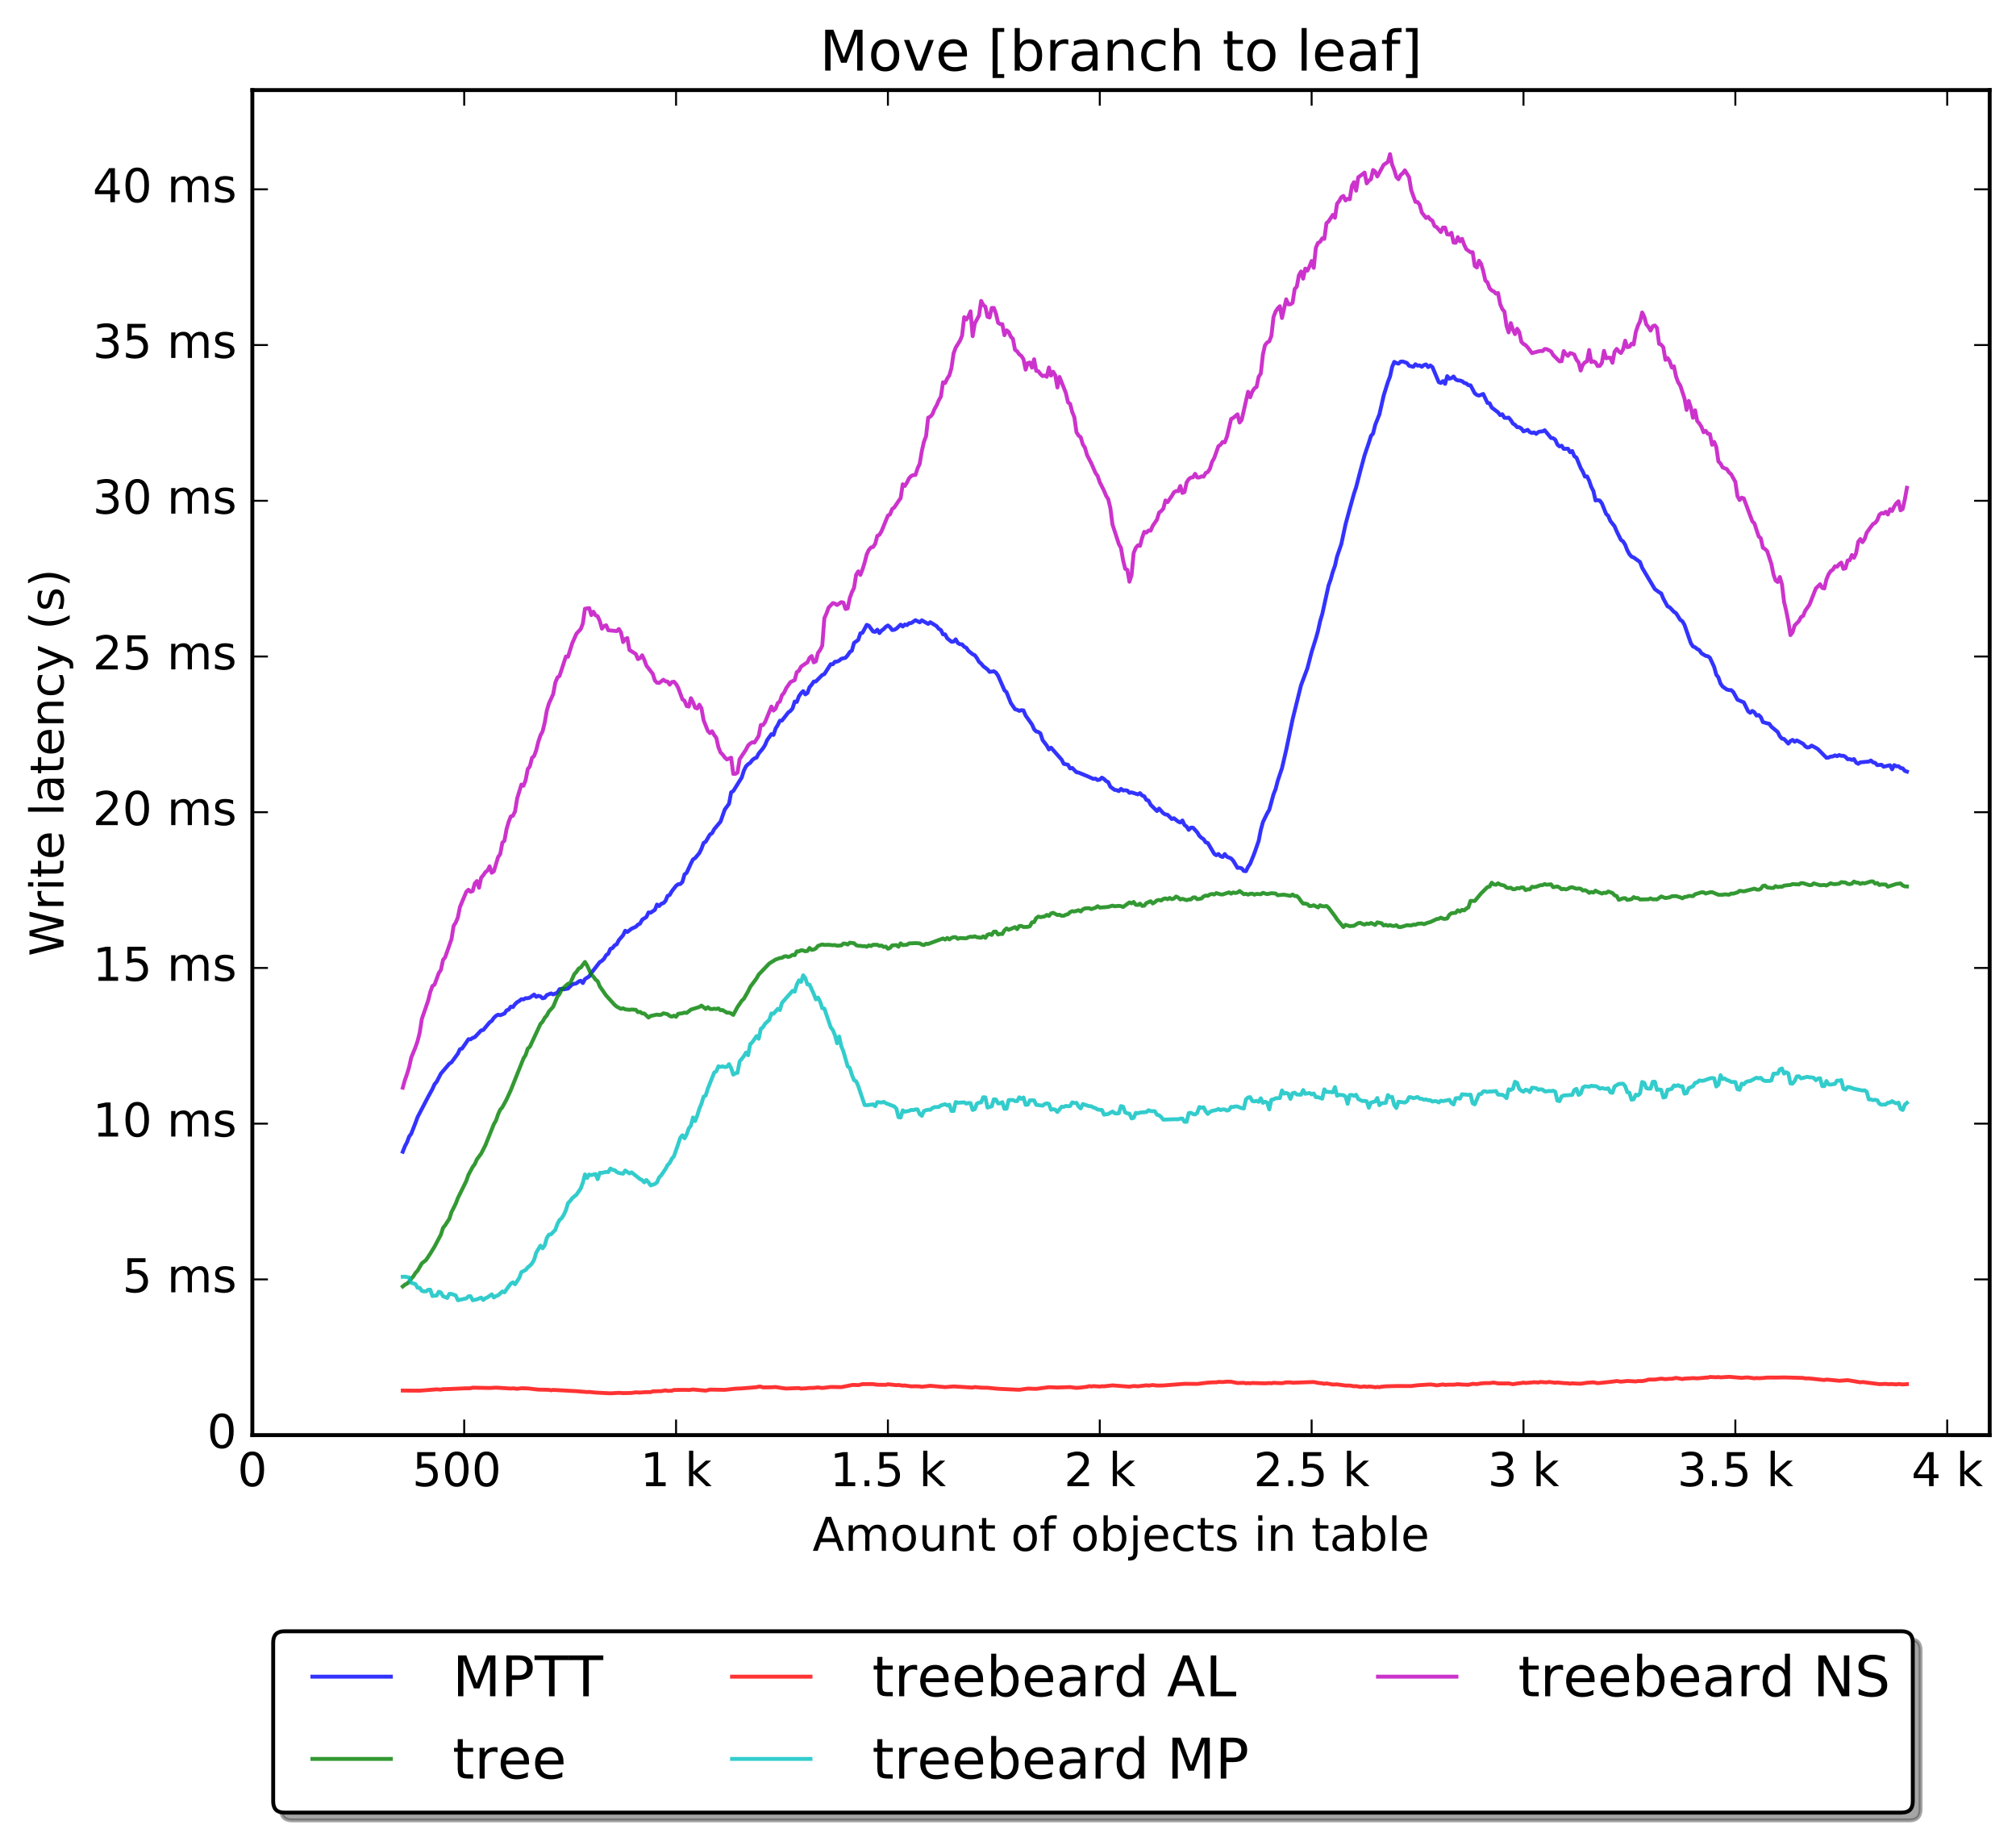<?xml version="1.0" encoding="utf-8" standalone="no"?>
<!DOCTYPE svg PUBLIC "-//W3C//DTD SVG 1.1//EN"
  "http://www.w3.org/Graphics/SVG/1.1/DTD/svg11.dtd">
<!-- Created with matplotlib (http://matplotlib.org/) -->
<svg height="472pt" version="1.1" viewBox="0 0 518 472" width="518pt" xmlns="http://www.w3.org/2000/svg" xmlns:xlink="http://www.w3.org/1999/xlink">
 <defs>
  <style type="text/css">
*{stroke-linecap:butt;stroke-linejoin:round;stroke-miterlimit:100000;}
  </style>
 </defs>
 <g id="figure_1">
  <g id="patch_1">
   <path d="M 0 472.935 
L 518.438 472.935 
L 518.438 0 
L 0 0 
z
" style="fill:#ffffff;"/>
  </g>
  <g id="axes_1">
   <g id="patch_2">
    <path d="M 64.838 368.742 
L 511.238 368.742 
L 511.238 23.142 
L 64.838 23.142 
z
" style="fill:#ffffff;"/>
   </g>
   <g id="line2d_1">
    <path clip-path="url(#p80c72a87de)" d="M 103.487 295.926 
L 104.031 294.537 
L 104.576 293.505 
L 105.12 292.036 
L 105.664 291.302 
L 106.753 288.509 
L 107.297 287.029 
L 110.019 281.798 
L 111.108 279.821 
L 111.652 278.596 
L 112.197 277.944 
L 113.285 275.858 
L 115.463 273.299 
L 116.007 272.958 
L 117.64 270.737 
L 118.184 269.573 
L 118.729 269.404 
L 119.818 267.834 
L 120.362 267.016 
L 120.906 267.048 
L 121.451 266.68 
L 121.995 266.491 
L 123.628 264.753 
L 124.172 264.638 
L 125.805 262.684 
L 126.35 262.305 
L 126.894 261.538 
L 127.439 261.01 
L 127.983 260.717 
L 128.527 260.853 
L 129.616 260.417 
L 130.16 259.607 
L 130.705 259.41 
L 131.249 258.65 
L 131.793 258.753 
L 132.338 258.009 
L 132.882 257.499 
L 133.426 257.185 
L 133.971 256.737 
L 134.515 256.788 
L 135.06 256.469 
L 135.604 256.489 
L 136.148 256.316 
L 137.237 255.538 
L 137.781 256.124 
L 138.326 255.862 
L 138.87 256.017 
L 139.414 256.507 
L 139.959 256.373 
L 140.503 255.675 
L 141.592 255.242 
L 142.136 255.507 
L 143.225 255.06 
L 143.769 254.157 
L 144.314 254.077 
L 144.858 254.207 
L 145.947 254.001 
L 147.035 252.923 
L 148.124 252.658 
L 148.668 252.2 
L 149.213 251.99 
L 149.757 252.586 
L 150.302 251.563 
L 151.39 250.87 
L 151.935 250.005 
L 153.023 248.609 
L 154.112 247.196 
L 154.656 246.874 
L 155.201 246.344 
L 155.745 245.416 
L 156.289 245.055 
L 156.834 243.804 
L 157.378 243.594 
L 157.923 242.896 
L 158.467 242.608 
L 159.011 241.552 
L 160.1 240.301 
L 160.644 239.145 
L 161.189 239.466 
L 162.277 238.615 
L 163.366 238.124 
L 163.91 237.584 
L 164.455 237.311 
L 164.999 236.31 
L 166.088 235.617 
L 166.632 234.444 
L 167.177 234.502 
L 168.265 233.773 
L 168.81 232.415 
L 169.354 232.8 
L 169.898 232.225 
L 170.443 232.055 
L 170.987 231.498 
L 171.531 230.196 
L 172.076 229.952 
L 172.62 228.997 
L 173.709 227.605 
L 174.253 227.2 
L 174.798 227.144 
L 175.342 226.606 
L 175.886 224.672 
L 176.431 224.266 
L 177.519 221.867 
L 178.064 220.818 
L 178.608 220.478 
L 179.697 219.191 
L 180.241 218.063 
L 180.786 216.582 
L 181.33 216.272 
L 182.419 214.41 
L 182.963 214.085 
L 183.507 213.057 
L 185.14 211.109 
L 186.229 207.994 
L 187.318 206.527 
L 187.862 203.585 
L 188.407 203.257 
L 190.584 199.767 
L 191.128 198.02 
L 191.673 196.907 
L 192.217 196.357 
L 192.761 196.003 
L 193.306 195.279 
L 193.85 194.871 
L 194.394 194.654 
L 194.939 193.614 
L 196.028 192.305 
L 196.572 191.437 
L 197.116 190.156 
L 198.205 188.639 
L 198.749 188.828 
L 199.294 187.169 
L 199.838 186.314 
L 200.382 185.179 
L 200.927 185.13 
L 202.015 183.746 
L 202.56 183.041 
L 203.104 182.677 
L 203.649 182.01 
L 204.193 180.261 
L 204.737 180.355 
L 205.282 178.898 
L 205.826 178.107 
L 206.37 177.581 
L 206.915 178.418 
L 207.459 178.065 
L 208.003 176.561 
L 208.548 175.933 
L 209.092 175.119 
L 209.636 175.084 
L 210.725 173.981 
L 211.27 173.432 
L 211.814 173.202 
L 213.447 170.659 
L 213.991 170.682 
L 214.536 170.028 
L 215.08 169.99 
L 215.624 169.742 
L 216.169 169.273 
L 217.257 169.008 
L 217.802 168.37 
L 218.346 167.545 
L 218.891 167.161 
L 219.435 165.203 
L 220.524 164.403 
L 221.068 162.736 
L 221.612 162.589 
L 222.701 160.551 
L 223.245 160.772 
L 224.334 162.255 
L 224.878 162.339 
L 225.423 161.799 
L 225.967 162.662 
L 226.512 162.013 
L 227.056 161.62 
L 227.6 161.047 
L 228.145 160.703 
L 228.689 161.136 
L 229.233 161.877 
L 229.778 161.81 
L 230.322 161.53 
L 231.411 160.488 
L 231.955 160.981 
L 232.499 160.455 
L 233.044 160.622 
L 233.588 160.13 
L 234.133 160.093 
L 235.221 159.348 
L 236.31 159.904 
L 236.854 159.38 
L 238.487 160.307 
L 239.032 159.875 
L 240.665 160.892 
L 241.209 161.562 
L 241.754 161.87 
L 242.298 162.995 
L 242.842 162.994 
L 243.387 164.023 
L 244.475 164.887 
L 245.02 164.849 
L 245.564 164.278 
L 246.108 165.213 
L 246.653 165.534 
L 247.197 165.55 
L 247.741 166.177 
L 248.286 166.443 
L 248.83 167.224 
L 249.919 168.107 
L 250.463 168.349 
L 251.008 169.093 
L 251.552 170.041 
L 252.096 170.512 
L 252.641 171.171 
L 253.729 171.993 
L 254.274 172.637 
L 255.362 172.474 
L 255.907 172.827 
L 256.451 173.619 
L 258.084 177.355 
L 258.629 177.863 
L 259.717 180.625 
L 260.806 182.227 
L 261.35 182.381 
L 261.895 182.653 
L 262.439 182.463 
L 262.983 182.548 
L 263.528 183.849 
L 265.161 186.143 
L 265.705 187.381 
L 266.25 187.94 
L 266.794 188.075 
L 267.338 188.447 
L 267.883 190.153 
L 268.971 191.568 
L 269.516 192.569 
L 270.06 192.104 
L 272.782 195.195 
L 273.326 196.262 
L 274.415 196.502 
L 274.959 197.449 
L 275.504 197.314 
L 276.592 198.418 
L 277.137 198.508 
L 279.314 199.401 
L 280.947 200.14 
L 281.492 200.062 
L 282.036 200.44 
L 282.58 200.302 
L 283.125 199.808 
L 283.669 200.158 
L 284.213 200.691 
L 284.758 200.968 
L 285.302 202.145 
L 286.391 202.947 
L 286.935 203.031 
L 287.48 203.266 
L 288.024 202.688 
L 288.568 203.099 
L 289.113 203.048 
L 289.657 203.129 
L 290.201 203.709 
L 290.746 203.595 
L 292.379 204.107 
L 292.923 203.788 
L 293.467 204.401 
L 294.012 204.604 
L 294.556 205.535 
L 295.101 205.7 
L 295.645 206.767 
L 297.278 208.387 
L 297.822 207.745 
L 298.911 208.96 
L 299.455 209.272 
L 300 209.34 
L 301.088 210.446 
L 301.633 210.235 
L 302.722 211.098 
L 303.266 211.329 
L 303.81 210.814 
L 304.355 211.985 
L 304.899 212.377 
L 305.443 213.227 
L 305.988 212.657 
L 306.532 212.658 
L 307.621 213.85 
L 308.165 214.746 
L 308.709 215.264 
L 309.254 215.624 
L 309.798 216.432 
L 310.343 216.602 
L 311.976 219.373 
L 312.52 219.739 
L 313.064 219.416 
L 313.609 219.985 
L 314.153 220.196 
L 314.697 219.446 
L 315.242 220.136 
L 316.33 220.57 
L 316.875 221.165 
L 317.964 222.986 
L 318.508 222.952 
L 319.052 223.116 
L 319.597 223.786 
L 320.141 223.842 
L 320.685 222.712 
L 321.23 221.917 
L 322.318 219.201 
L 323.407 216.063 
L 323.951 213.273 
L 324.496 211.237 
L 325.585 208.994 
L 326.129 208.081 
L 327.218 204.101 
L 327.762 202.736 
L 328.306 200.626 
L 329.395 197.38 
L 330.484 192.69 
L 332.117 184.859 
L 334.294 176.065 
L 335.927 171.713 
L 337.016 167.52 
L 338.105 164.052 
L 338.649 162.105 
L 339.193 159.624 
L 339.738 157.809 
L 341.371 150.408 
L 341.915 148.884 
L 342.46 146.901 
L 343.004 145.395 
L 343.548 142.992 
L 344.637 139.822 
L 345.726 134.738 
L 346.814 130.72 
L 347.903 126.818 
L 348.448 125.191 
L 349.536 120.984 
L 350.625 116.963 
L 351.714 113.755 
L 352.258 112.001 
L 352.802 111.395 
L 353.347 109.173 
L 354.435 106.46 
L 355.524 101.653 
L 356.613 98.143 
L 357.157 96.747 
L 357.702 94.272 
L 358.246 92.977 
L 358.79 93.281 
L 359.335 93.431 
L 359.879 92.934 
L 360.423 92.882 
L 361.512 93.262 
L 362.056 93.972 
L 363.145 94.248 
L 363.69 93.593 
L 364.234 93.954 
L 364.778 93.892 
L 365.323 94.241 
L 365.867 93.813 
L 366.411 93.635 
L 366.956 94.328 
L 367.5 93.899 
L 368.044 94.296 
L 369.677 98.178 
L 370.222 98.396 
L 370.766 97.918 
L 371.311 98.621 
L 371.855 96.648 
L 372.399 97.296 
L 372.944 97.142 
L 373.488 96.738 
L 374.032 97.506 
L 374.577 97.74 
L 375.121 97.772 
L 375.665 97.934 
L 376.21 98.372 
L 376.754 98.527 
L 377.298 98.974 
L 377.843 99.004 
L 378.932 101.059 
L 379.476 101.478 
L 380.02 101.645 
L 381.109 101.224 
L 382.198 103.527 
L 382.742 103.606 
L 383.286 104.715 
L 384.919 105.949 
L 385.464 106.661 
L 386.008 106.439 
L 386.553 107.343 
L 387.097 107.384 
L 387.641 107.303 
L 388.186 107.935 
L 388.73 108.816 
L 389.274 109.155 
L 389.819 109.752 
L 390.363 109.767 
L 390.907 110.108 
L 391.452 110.846 
L 392.54 110.445 
L 393.085 111.037 
L 393.629 111.258 
L 394.174 111.112 
L 394.718 111.48 
L 395.262 111.009 
L 395.807 110.862 
L 396.351 110.846 
L 396.895 110.54 
L 398.528 112.536 
L 399.073 112.595 
L 399.617 112.976 
L 400.161 114.224 
L 400.706 114.699 
L 401.25 114.523 
L 401.795 115.327 
L 402.883 115.289 
L 403.428 116.197 
L 403.972 115.886 
L 404.516 117.206 
L 405.061 117.573 
L 406.149 120.25 
L 406.694 121.178 
L 407.238 122.457 
L 407.782 122.405 
L 408.327 123.514 
L 408.871 125.109 
L 409.416 126.172 
L 409.96 128.586 
L 410.504 128.501 
L 411.049 128.619 
L 411.593 129.328 
L 412.682 132.043 
L 413.226 132.556 
L 413.77 133.849 
L 414.859 135.228 
L 415.403 136.526 
L 416.492 138.72 
L 417.037 139.11 
L 417.581 139.968 
L 418.125 141.397 
L 418.67 142.4 
L 419.214 143.023 
L 419.758 143.245 
L 421.391 144.403 
L 421.936 145.874 
L 425.202 151.368 
L 426.291 152.157 
L 426.835 152.476 
L 427.379 153.801 
L 428.468 155.791 
L 429.012 156.042 
L 430.101 157.198 
L 430.645 157.546 
L 431.734 159.261 
L 432.279 159.633 
L 432.823 160.561 
L 434.456 165.267 
L 435 166.097 
L 435.545 166.323 
L 436.089 166.759 
L 436.633 167.041 
L 437.178 167.845 
L 438.266 168.517 
L 438.811 168.615 
L 439.355 168.997 
L 440.444 171.374 
L 440.988 173.353 
L 441.533 174.05 
L 442.077 175.644 
L 442.621 176.406 
L 443.71 177.167 
L 444.254 177.304 
L 444.799 177.308 
L 445.343 177.783 
L 446.432 179.775 
L 448.065 180.473 
L 449.154 182.724 
L 449.698 183.145 
L 450.242 182.664 
L 450.787 183.019 
L 451.331 183.864 
L 451.875 183.713 
L 452.42 184.253 
L 452.964 185.526 
L 454.053 185.858 
L 454.597 185.956 
L 455.142 186.722 
L 456.775 188.081 
L 457.319 189.168 
L 457.863 189.782 
L 458.408 189.877 
L 459.496 191.065 
L 460.041 190.404 
L 460.585 190.108 
L 461.129 190.578 
L 461.674 190.237 
L 463.307 191.118 
L 463.851 191.745 
L 464.396 192.072 
L 464.94 191.984 
L 465.484 191.574 
L 466.573 192.158 
L 467.117 192.493 
L 469.295 194.701 
L 469.839 194.648 
L 470.384 194.402 
L 470.928 194.363 
L 471.472 194.087 
L 472.017 194.295 
L 472.561 193.997 
L 473.105 194.212 
L 473.65 194.181 
L 474.194 194.479 
L 474.738 195.069 
L 475.283 195.039 
L 475.827 195.259 
L 476.371 195.037 
L 476.916 195.933 
L 477.46 196.253 
L 478.005 195.875 
L 480.182 195.682 
L 480.726 195.405 
L 481.271 195.888 
L 481.815 196.009 
L 482.359 196.598 
L 483.448 196.494 
L 483.992 196.998 
L 485.626 196.62 
L 486.17 197.667 
L 486.714 196.588 
L 487.259 196.896 
L 487.803 196.868 
L 488.347 197.335 
L 488.892 197.425 
L 489.436 198.065 
L 489.98 198.259 
L 489.98 198.259 
" style="fill:none;opacity:0.8;stroke:#0000ff;stroke-linecap:square;"/>
   </g>
   <g id="line2d_2">
    <path clip-path="url(#p80c72a87de)" d="M 103.487 330.546 
L 104.031 330.089 
L 104.576 329.829 
L 105.12 329.319 
L 105.664 328.533 
L 106.209 327.95 
L 106.753 327.07 
L 107.297 326.498 
L 108.386 324.609 
L 109.475 323.749 
L 110.563 322.095 
L 111.652 320.317 
L 113.285 317.219 
L 113.83 315.508 
L 114.374 314.831 
L 115.463 313.139 
L 116.007 311.445 
L 117.096 309.276 
L 117.64 307.844 
L 119.818 303.427 
L 120.362 301.868 
L 121.451 299.847 
L 121.995 299.104 
L 122.539 297.873 
L 123.628 296.409 
L 124.717 294.267 
L 126.894 288.844 
L 127.439 287.91 
L 127.983 286.323 
L 128.527 285.132 
L 129.072 284.509 
L 130.16 282.494 
L 131.249 280.112 
L 134.515 271.935 
L 135.06 271.073 
L 135.604 269.433 
L 136.148 268.952 
L 138.87 263.094 
L 139.414 262.519 
L 139.959 261.521 
L 140.503 260.909 
L 141.047 259.883 
L 142.136 258.677 
L 143.225 256.073 
L 143.769 255.394 
L 144.314 254.244 
L 145.947 252.768 
L 146.491 252.676 
L 147.58 250.281 
L 148.124 249.708 
L 148.668 248.869 
L 149.213 248.609 
L 150.302 247.167 
L 150.846 248.044 
L 151.935 250.443 
L 152.479 250.951 
L 153.023 251.694 
L 153.568 252.12 
L 154.112 253.439 
L 155.745 255.787 
L 157.923 258.186 
L 158.467 258.642 
L 159.556 259.212 
L 160.1 259.075 
L 160.644 259.341 
L 161.733 259.468 
L 162.277 259.384 
L 163.366 259.456 
L 163.91 260.059 
L 164.455 259.993 
L 164.999 260.381 
L 165.544 260.418 
L 166.632 261.449 
L 167.177 261.042 
L 168.81 260.692 
L 169.354 260.782 
L 169.898 260.737 
L 170.443 260.349 
L 171.531 260.594 
L 172.076 261.044 
L 172.62 261.218 
L 173.165 260.971 
L 173.709 261.261 
L 174.253 260.485 
L 175.342 260.354 
L 175.886 260.171 
L 176.431 260.272 
L 177.519 259.407 
L 179.697 258.732 
L 180.241 258.379 
L 181.33 259.241 
L 181.874 258.783 
L 182.419 259.235 
L 182.963 259.284 
L 183.507 259.179 
L 184.052 259.253 
L 184.596 259.105 
L 185.14 259.558 
L 185.685 259.536 
L 186.773 260.202 
L 187.318 260.185 
L 187.862 260.4 
L 188.407 260.774 
L 189.495 258.747 
L 190.584 257.144 
L 191.128 256.625 
L 192.217 254.726 
L 192.761 253.585 
L 194.394 251.369 
L 194.939 250.404 
L 197.661 247.56 
L 199.294 246.541 
L 200.382 246.168 
L 200.927 246.101 
L 201.471 245.76 
L 202.015 245.691 
L 202.56 245.891 
L 203.104 245.685 
L 203.649 245.342 
L 204.193 245.422 
L 204.737 244.444 
L 205.282 244.449 
L 205.826 244.157 
L 206.37 244.213 
L 206.915 244.423 
L 207.459 244.343 
L 208.003 243.561 
L 208.548 244.067 
L 209.092 243.968 
L 209.636 243.677 
L 210.181 243.035 
L 211.27 242.668 
L 211.814 242.792 
L 212.903 242.749 
L 213.991 242.869 
L 214.536 242.82 
L 215.08 242.999 
L 216.169 242.912 
L 216.713 242.427 
L 217.257 242.465 
L 217.802 242.695 
L 218.346 242.22 
L 219.435 242.346 
L 219.979 242.85 
L 220.524 243.036 
L 221.068 243.008 
L 221.612 243.128 
L 222.157 243.074 
L 222.701 243.273 
L 223.245 242.902 
L 223.79 243.09 
L 224.334 242.745 
L 225.423 242.752 
L 225.967 243.046 
L 226.512 242.941 
L 227.056 243.314 
L 227.6 243.214 
L 228.145 243.764 
L 228.689 243.562 
L 229.233 242.917 
L 230.322 242.838 
L 230.866 243.256 
L 231.411 242.385 
L 231.955 242.831 
L 233.044 242.744 
L 233.588 242.388 
L 234.677 242.352 
L 235.221 242.323 
L 236.31 242.39 
L 236.854 242.696 
L 237.399 242.833 
L 237.943 242.479 
L 238.487 242.534 
L 242.298 241.131 
L 242.842 241.424 
L 243.387 240.992 
L 243.931 241.379 
L 244.475 240.997 
L 245.02 240.794 
L 245.564 240.794 
L 246.108 241.229 
L 246.653 241.015 
L 248.286 241.103 
L 248.83 240.813 
L 249.375 240.664 
L 249.919 240.747 
L 250.463 240.567 
L 251.008 240.815 
L 252.096 240.951 
L 252.641 240.589 
L 253.185 240.973 
L 253.729 240.17 
L 254.274 239.987 
L 254.818 240.23 
L 255.362 239.378 
L 255.907 239.377 
L 256.451 240.125 
L 256.996 239.955 
L 257.54 239.992 
L 258.084 239.04 
L 258.629 238.549 
L 259.173 238.905 
L 260.806 238.211 
L 261.35 238.739 
L 261.895 237.928 
L 262.439 237.923 
L 262.983 238.187 
L 264.072 238.153 
L 264.617 237.983 
L 265.161 236.985 
L 265.705 236.926 
L 266.25 235.89 
L 266.794 235.508 
L 267.338 235.659 
L 268.427 235.461 
L 268.971 235.074 
L 269.516 235.355 
L 270.06 234.7 
L 270.604 234.541 
L 271.693 235.111 
L 272.238 235.035 
L 272.782 235.315 
L 273.326 235.305 
L 273.871 235.026 
L 274.415 234.893 
L 274.959 234.36 
L 275.504 234.116 
L 276.048 234.205 
L 277.137 233.871 
L 277.681 234.201 
L 278.225 233.658 
L 278.77 233.402 
L 279.859 233.339 
L 280.403 233.598 
L 281.492 233.218 
L 282.036 232.837 
L 282.58 233.203 
L 284.758 233.03 
L 285.846 232.691 
L 286.391 232.863 
L 287.48 232.75 
L 288.024 232.826 
L 288.568 233.047 
L 290.201 231.867 
L 290.746 232.115 
L 291.29 231.752 
L 291.834 232.482 
L 292.379 232.523 
L 292.923 232.174 
L 293.467 232.761 
L 294.012 232.701 
L 294.556 232.035 
L 295.645 231.557 
L 296.189 232.137 
L 296.734 231.801 
L 297.278 231.322 
L 297.822 231.239 
L 298.367 231.381 
L 298.911 230.964 
L 299.455 230.831 
L 300 231.054 
L 300.544 230.713 
L 301.088 231.036 
L 301.633 230.865 
L 302.177 230.352 
L 302.722 230.597 
L 303.266 231.129 
L 303.81 230.941 
L 304.899 231.29 
L 305.443 231.122 
L 305.988 231.105 
L 306.532 230.605 
L 307.076 230.567 
L 307.621 231.042 
L 308.709 230.86 
L 309.254 230.316 
L 309.798 230.103 
L 310.343 230.187 
L 310.887 229.821 
L 311.431 229.697 
L 311.976 229.844 
L 312.52 229.468 
L 313.609 229.813 
L 314.153 229.831 
L 315.786 229.279 
L 316.33 229.62 
L 316.875 229.302 
L 317.419 229.445 
L 317.964 229.335 
L 318.508 228.928 
L 319.597 229.757 
L 320.141 229.66 
L 320.685 229.87 
L 321.23 229.653 
L 321.774 229.611 
L 322.318 229.889 
L 322.863 229.673 
L 323.951 229.775 
L 324.496 229.403 
L 325.585 229.744 
L 326.673 229.494 
L 327.762 229.58 
L 328.306 230.03 
L 329.395 229.914 
L 329.939 229.879 
L 331.572 230.195 
L 332.117 229.838 
L 332.661 230.229 
L 333.206 230.223 
L 333.75 230.732 
L 334.294 231.557 
L 334.839 232.164 
L 335.383 232.169 
L 335.927 232.295 
L 336.472 232.806 
L 337.016 232.78 
L 337.56 232.6 
L 338.649 233.163 
L 339.193 232.598 
L 339.738 232.844 
L 340.282 232.885 
L 340.827 232.778 
L 341.371 233.224 
L 343.004 235.396 
L 343.548 236.22 
L 345.181 238.198 
L 345.726 237.623 
L 346.814 237.962 
L 347.903 237.869 
L 348.992 237.184 
L 349.536 237.123 
L 350.081 237.413 
L 350.625 237.56 
L 351.169 237.3 
L 351.714 237.416 
L 352.258 237.139 
L 353.347 237.655 
L 353.891 236.995 
L 354.98 237.214 
L 355.524 237.8 
L 356.069 237.628 
L 356.613 237.869 
L 357.157 237.683 
L 357.702 237.892 
L 358.246 237.919 
L 358.79 237.726 
L 359.335 238.17 
L 359.879 238.215 
L 361.512 237.724 
L 362.601 237.799 
L 363.145 237.56 
L 363.69 237.633 
L 364.234 237.354 
L 365.323 237.27 
L 365.867 237.462 
L 366.956 237.048 
L 367.5 236.923 
L 369.133 236.147 
L 369.677 236.067 
L 370.222 235.781 
L 370.766 236.045 
L 371.311 236.109 
L 371.855 235.967 
L 372.399 235.036 
L 372.944 234.649 
L 374.032 234.536 
L 374.577 233.889 
L 375.121 234.217 
L 375.665 233.77 
L 376.21 233.924 
L 376.754 233.454 
L 377.298 233.142 
L 377.843 231.47 
L 378.932 231.494 
L 380.565 229.54 
L 382.198 227.927 
L 382.742 227.8 
L 383.286 226.806 
L 383.831 227.237 
L 384.375 227.333 
L 384.919 226.954 
L 385.464 227.295 
L 386.553 227.553 
L 387.097 228.077 
L 387.641 228.183 
L 388.186 228.083 
L 388.73 228.48 
L 389.274 228.472 
L 389.819 228.172 
L 390.363 228.263 
L 390.907 228.02 
L 391.452 228.051 
L 391.996 228.722 
L 392.54 228.497 
L 393.085 228.51 
L 393.629 227.859 
L 394.174 227.925 
L 394.718 227.852 
L 395.807 227.444 
L 396.351 227.427 
L 396.895 227.159 
L 397.44 227.329 
L 398.528 227.213 
L 399.073 227.963 
L 400.161 227.766 
L 400.706 228.04 
L 401.25 228.497 
L 401.795 228.369 
L 402.339 228.534 
L 402.883 228.36 
L 403.428 228.033 
L 403.972 227.966 
L 405.061 228.363 
L 405.605 228.28 
L 406.149 228.34 
L 406.694 228.82 
L 407.238 228.709 
L 407.782 228.96 
L 408.327 229.414 
L 408.871 229.184 
L 409.416 229.333 
L 409.96 228.839 
L 410.504 229.164 
L 411.593 229.594 
L 412.137 229.384 
L 412.682 229.446 
L 413.226 229.061 
L 414.315 229.446 
L 414.859 230.039 
L 415.403 230.232 
L 415.948 231.216 
L 417.037 230.804 
L 417.581 230.775 
L 418.125 231.231 
L 419.214 231.032 
L 419.758 230.505 
L 420.303 230.747 
L 420.847 230.735 
L 421.391 231.115 
L 423.569 231.069 
L 424.113 230.829 
L 424.658 231.1 
L 425.202 231.041 
L 425.746 231.115 
L 426.835 230.333 
L 427.924 230.748 
L 429.012 230.571 
L 429.557 230.291 
L 430.645 230.242 
L 431.734 230.559 
L 432.279 230.82 
L 432.823 230.468 
L 433.367 230.415 
L 433.912 230.195 
L 435 230.261 
L 435.545 229.768 
L 437.178 229.274 
L 437.722 229.275 
L 438.266 229.587 
L 439.355 229.269 
L 439.9 229.224 
L 441.533 229.906 
L 442.621 229.907 
L 443.166 229.786 
L 444.254 229.899 
L 444.799 229.598 
L 445.343 229.613 
L 446.432 229.292 
L 446.976 228.887 
L 448.065 229.036 
L 450.787 228.33 
L 451.331 228.55 
L 451.875 228.603 
L 452.42 228.356 
L 452.964 227.646 
L 453.508 227.529 
L 454.053 228.018 
L 455.142 228.153 
L 455.686 228.151 
L 456.23 227.675 
L 456.775 227.94 
L 457.319 227.823 
L 457.863 227.859 
L 458.408 227.552 
L 459.496 227.425 
L 460.041 227.382 
L 460.585 227.157 
L 462.218 227.256 
L 462.763 226.907 
L 463.307 226.924 
L 464.94 227.446 
L 465.484 227.393 
L 466.029 226.967 
L 467.662 227.466 
L 468.75 227.376 
L 469.295 227.535 
L 470.384 226.944 
L 470.928 227.133 
L 471.472 227.187 
L 472.561 227.052 
L 473.105 226.656 
L 474.194 226.767 
L 474.738 227.1 
L 475.283 227.175 
L 475.827 227.041 
L 476.371 226.508 
L 476.916 226.769 
L 477.46 226.797 
L 478.005 227.122 
L 478.549 226.874 
L 479.093 226.997 
L 480.726 226.472 
L 481.271 226.481 
L 481.815 227.038 
L 482.359 226.876 
L 482.904 227.403 
L 483.448 227.236 
L 484.537 227.268 
L 485.081 227.832 
L 487.259 227.119 
L 488.347 226.999 
L 488.892 227.518 
L 489.436 227.743 
L 489.98 227.766 
L 489.98 227.766 
" style="fill:none;opacity:0.8;stroke:#008000;stroke-linecap:square;"/>
   </g>
   <g id="line2d_3">
    <path clip-path="url(#p80c72a87de)" d="M 103.487 357.291 
L 107.842 357.32 
L 112.197 356.975 
L 113.285 357.058 
L 113.83 356.93 
L 114.918 356.917 
L 119.273 356.729 
L 120.906 356.695 
L 121.451 356.55 
L 125.805 356.637 
L 127.439 356.542 
L 131.249 356.772 
L 131.793 356.719 
L 132.882 356.839 
L 133.971 356.694 
L 135.604 356.741 
L 138.326 357.049 
L 139.959 357.073 
L 141.047 357.104 
L 141.592 357.221 
L 142.136 357.119 
L 148.124 357.451 
L 150.846 357.673 
L 151.39 357.64 
L 153.023 357.811 
L 156.834 358.006 
L 159.011 357.873 
L 160.1 357.952 
L 162.277 357.908 
L 163.366 357.744 
L 164.455 357.816 
L 165.544 357.711 
L 167.177 357.693 
L 167.721 357.491 
L 169.354 357.45 
L 169.898 357.452 
L 170.987 357.228 
L 171.531 357.378 
L 172.62 357.339 
L 173.165 357.136 
L 175.342 357.115 
L 176.431 357.116 
L 176.975 357.154 
L 178.064 357.014 
L 181.33 357.317 
L 182.419 357.045 
L 186.229 357.109 
L 188.951 356.803 
L 190.584 356.743 
L 194.394 356.426 
L 194.939 356.278 
L 195.483 356.288 
L 196.028 356.485 
L 198.205 356.451 
L 199.294 356.382 
L 200.927 356.647 
L 202.015 356.772 
L 205.282 356.646 
L 205.826 356.788 
L 206.915 356.731 
L 208.003 356.618 
L 209.092 356.613 
L 210.181 356.488 
L 211.27 356.638 
L 213.447 356.37 
L 216.169 356.414 
L 218.891 355.875 
L 219.435 355.835 
L 220.524 355.905 
L 221.612 355.641 
L 224.334 355.637 
L 225.423 355.798 
L 227.6 355.825 
L 228.145 355.671 
L 230.322 355.912 
L 230.866 355.851 
L 231.955 356.026 
L 232.499 355.986 
L 234.133 356.215 
L 235.221 356.184 
L 236.31 356.224 
L 236.854 356.319 
L 239.032 356.068 
L 242.842 356.409 
L 245.02 356.227 
L 249.919 356.531 
L 250.463 356.378 
L 252.096 356.552 
L 253.729 356.568 
L 255.907 356.79 
L 256.996 356.864 
L 261.895 357.093 
L 264.072 356.787 
L 266.25 356.857 
L 269.516 356.423 
L 271.693 356.51 
L 274.959 356.399 
L 276.048 356.551 
L 276.592 356.612 
L 277.681 356.518 
L 279.314 356.315 
L 279.859 356.15 
L 280.403 356.25 
L 280.947 356.148 
L 282.58 356.265 
L 283.125 356.173 
L 283.669 356.206 
L 285.846 355.963 
L 290.201 356.295 
L 291.29 356.124 
L 292.379 356.205 
L 294.556 355.94 
L 295.101 356.022 
L 296.189 355.877 
L 297.278 356.013 
L 298.911 355.981 
L 304.355 355.555 
L 307.621 355.587 
L 310.343 355.251 
L 311.976 355.168 
L 312.52 355.187 
L 313.064 355.06 
L 314.153 355.106 
L 315.242 355.002 
L 316.33 355.021 
L 317.964 355.357 
L 319.597 355.303 
L 320.141 355.432 
L 320.685 355.363 
L 321.23 355.432 
L 321.774 355.342 
L 325.04 355.449 
L 326.129 355.358 
L 326.673 355.426 
L 327.218 355.293 
L 328.306 355.367 
L 329.395 355.4 
L 330.484 355.187 
L 331.572 355.192 
L 332.117 355.285 
L 337.56 355.095 
L 338.649 355.319 
L 339.738 355.446 
L 340.282 355.566 
L 340.827 355.446 
L 342.46 355.748 
L 343.548 355.702 
L 345.726 356.005 
L 346.814 355.997 
L 347.903 356.202 
L 348.448 356.149 
L 349.536 356.36 
L 350.625 356.231 
L 351.169 356.35 
L 351.714 356.241 
L 352.802 356.349 
L 353.347 356.447 
L 353.891 356.352 
L 354.435 356.433 
L 354.98 356.304 
L 356.069 356.198 
L 358.79 356.129 
L 362.601 356.133 
L 364.234 355.93 
L 367.5 355.719 
L 368.589 355.851 
L 369.133 355.965 
L 370.766 355.717 
L 371.311 355.839 
L 372.399 355.774 
L 373.488 355.789 
L 374.577 355.655 
L 375.665 355.752 
L 377.298 355.812 
L 378.387 355.562 
L 379.476 355.639 
L 380.565 355.447 
L 381.653 355.379 
L 382.742 355.375 
L 383.831 355.238 
L 384.919 355.462 
L 387.097 355.467 
L 387.641 355.44 
L 388.73 355.666 
L 389.819 355.473 
L 390.907 355.362 
L 391.452 355.241 
L 391.996 355.347 
L 393.629 355.211 
L 394.174 355.138 
L 395.262 355.234 
L 395.807 355.074 
L 396.895 355.176 
L 397.44 355.2 
L 397.984 355.071 
L 399.617 355.294 
L 400.161 355.201 
L 401.795 355.384 
L 402.883 355.419 
L 403.428 355.53 
L 403.972 355.42 
L 405.061 355.501 
L 406.149 355.537 
L 407.782 355.281 
L 409.416 355.173 
L 410.504 355.399 
L 414.315 355 
L 415.403 354.835 
L 416.492 355.013 
L 418.125 354.823 
L 420.303 354.951 
L 420.847 354.845 
L 421.936 354.862 
L 423.024 354.644 
L 423.569 354.466 
L 425.202 354.463 
L 426.835 354.229 
L 427.924 354.364 
L 429.012 354.268 
L 429.557 354.283 
L 430.645 354.037 
L 432.279 354.348 
L 432.823 354.217 
L 434.456 354.135 
L 435 354.088 
L 436.089 354.16 
L 437.178 354.069 
L 438.266 353.957 
L 438.811 353.96 
L 439.355 353.799 
L 440.988 353.883 
L 441.533 353.818 
L 442.077 353.909 
L 444.254 353.759 
L 447.521 354.034 
L 448.609 353.931 
L 449.154 353.923 
L 450.787 354.153 
L 451.331 354.059 
L 451.875 354.119 
L 452.964 354.063 
L 454.053 353.957 
L 455.142 353.946 
L 456.23 353.963 
L 458.408 353.916 
L 463.307 354.048 
L 463.851 354.176 
L 464.94 354.178 
L 468.75 354.59 
L 469.295 354.459 
L 470.384 354.561 
L 472.017 354.719 
L 472.561 354.786 
L 474.738 354.614 
L 478.005 355.176 
L 478.549 355.094 
L 482.904 355.648 
L 484.537 355.572 
L 485.081 355.659 
L 486.17 355.619 
L 487.259 355.719 
L 487.803 355.592 
L 488.892 355.719 
L 489.98 355.644 
L 489.98 355.644 
" style="fill:none;opacity:0.8;stroke:#ff0000;stroke-linecap:square;"/>
   </g>
   <g id="line2d_4">
    <path clip-path="url(#p80c72a87de)" d="M 103.487 328.063 
L 104.031 328.028 
L 105.12 328.248 
L 105.664 329.608 
L 106.753 329.94 
L 107.297 330.878 
L 107.842 330.901 
L 108.386 331.677 
L 108.93 331.817 
L 109.475 331.8 
L 110.019 331.394 
L 110.563 331.387 
L 111.108 332.995 
L 112.197 332.875 
L 112.741 331.906 
L 113.285 332.107 
L 113.83 333.054 
L 114.918 333.499 
L 115.463 332.438 
L 116.007 332.463 
L 117.096 332.857 
L 117.64 334.076 
L 119.818 333.611 
L 120.362 333.084 
L 120.906 333.051 
L 121.451 334.092 
L 122.539 333.858 
L 123.628 333.406 
L 124.172 334.019 
L 124.717 333.564 
L 125.261 333.345 
L 126.35 332.567 
L 126.894 333.37 
L 127.439 333.003 
L 127.983 332.831 
L 129.072 331.834 
L 129.616 332.061 
L 130.705 330.525 
L 131.249 329.814 
L 131.793 329.485 
L 132.338 329.986 
L 133.426 328.346 
L 133.971 326.856 
L 135.06 326.306 
L 135.604 325.638 
L 136.148 325.223 
L 136.693 324.634 
L 137.237 323.687 
L 137.781 321.852 
L 138.87 320.05 
L 139.414 320.742 
L 139.959 319.998 
L 140.503 318.065 
L 141.047 317.232 
L 141.592 317.134 
L 142.681 316.006 
L 143.225 314.483 
L 143.769 313.454 
L 144.314 313.007 
L 144.858 312.138 
L 145.402 310.966 
L 145.947 309.146 
L 146.491 308.586 
L 147.035 307.85 
L 148.124 306.968 
L 149.213 305.363 
L 149.757 303.876 
L 150.302 301.746 
L 150.846 302.668 
L 151.39 301.778 
L 151.935 301.941 
L 153.023 301.646 
L 153.568 302.977 
L 154.112 301.348 
L 154.656 301.349 
L 155.745 301.119 
L 156.289 301.17 
L 156.834 300.246 
L 157.378 300.55 
L 157.923 300.657 
L 158.467 301.133 
L 159.011 301.385 
L 160.1 301.574 
L 160.644 300.75 
L 161.733 301.508 
L 162.277 301.222 
L 164.455 302.955 
L 164.999 303.207 
L 165.544 303.799 
L 166.088 303.196 
L 166.632 303.796 
L 167.177 304.574 
L 168.265 304.217 
L 168.81 303.802 
L 169.354 302.523 
L 169.898 301.975 
L 170.987 300.379 
L 171.531 299.358 
L 172.076 298.79 
L 172.62 297.711 
L 173.165 297.093 
L 174.253 293.966 
L 174.798 292.32 
L 175.342 291.693 
L 175.886 292.485 
L 176.431 291.489 
L 176.975 289.921 
L 177.519 289.22 
L 178.064 287.118 
L 178.608 288.046 
L 179.152 286.617 
L 179.697 284.865 
L 180.241 283.558 
L 180.786 281.783 
L 181.33 281.471 
L 181.874 279.705 
L 183.507 275.598 
L 184.052 275.257 
L 184.596 273.973 
L 185.14 274.143 
L 185.685 273.983 
L 186.229 274.179 
L 186.773 274.099 
L 187.318 273.416 
L 187.862 274.462 
L 188.407 276.111 
L 188.951 275.782 
L 189.495 275.646 
L 190.04 272.737 
L 191.128 271.375 
L 191.673 270.456 
L 192.217 271.131 
L 192.761 268.3 
L 193.306 267.781 
L 194.394 266.21 
L 194.939 266.892 
L 195.483 264.362 
L 196.028 263.942 
L 196.572 263.05 
L 197.661 262.049 
L 198.205 260.393 
L 198.749 260.473 
L 199.838 259.217 
L 200.382 259.527 
L 200.927 257.655 
L 202.56 255.802 
L 203.649 254.577 
L 204.193 254.813 
L 204.737 252.968 
L 205.282 251.9 
L 205.826 252.294 
L 206.37 250.594 
L 206.915 251.313 
L 207.459 252.944 
L 208.003 252.985 
L 209.092 255.391 
L 209.636 256.791 
L 210.181 256.318 
L 210.725 257.324 
L 211.27 259.051 
L 211.814 259.142 
L 213.447 263.959 
L 213.991 264.662 
L 214.536 265.993 
L 215.08 268.055 
L 215.624 266.327 
L 216.169 268.825 
L 216.713 270.17 
L 217.802 273.973 
L 218.346 274.386 
L 218.891 276.185 
L 219.435 277.529 
L 219.979 277.827 
L 220.524 279.045 
L 222.157 283.917 
L 222.701 283.973 
L 224.334 283.752 
L 224.878 284.218 
L 225.423 283.166 
L 226.512 283.291 
L 227.056 283.116 
L 227.6 283.448 
L 229.778 284.293 
L 230.322 284.858 
L 230.866 287.053 
L 231.411 287.139 
L 231.955 285.295 
L 232.499 285.648 
L 233.588 285.418 
L 234.133 285.171 
L 234.677 285.225 
L 235.221 285.053 
L 235.766 285.063 
L 236.31 286.262 
L 236.854 286.698 
L 237.399 285.466 
L 237.943 285.241 
L 238.487 285.14 
L 239.032 285.153 
L 239.576 284.713 
L 240.12 284.459 
L 241.209 284.431 
L 241.754 284.03 
L 242.842 283.714 
L 243.387 284.037 
L 243.931 283.832 
L 244.475 285.445 
L 245.02 285.448 
L 245.564 283.156 
L 246.108 283.345 
L 247.741 283.237 
L 248.286 283.567 
L 248.83 283.397 
L 249.375 283.431 
L 249.919 285.196 
L 250.463 284.987 
L 251.008 283.557 
L 251.552 283.329 
L 252.096 283.256 
L 252.641 281.924 
L 253.185 281.966 
L 253.729 284.58 
L 254.818 284.255 
L 255.362 282.449 
L 255.907 282.517 
L 256.451 283.52 
L 256.996 283.478 
L 257.54 283.19 
L 258.084 284.898 
L 258.629 284.857 
L 259.173 282.647 
L 260.262 282.628 
L 260.806 282.901 
L 261.35 282.93 
L 261.895 281.943 
L 262.439 282.349 
L 262.983 281.991 
L 263.528 283.868 
L 264.072 283.838 
L 264.617 282.714 
L 265.705 282.727 
L 266.25 283.876 
L 267.883 284.086 
L 268.427 283.676 
L 268.971 283.494 
L 269.516 283.659 
L 270.06 285.139 
L 270.604 284.995 
L 271.149 285.113 
L 271.693 285.721 
L 272.782 284.357 
L 273.326 284.409 
L 273.871 284.155 
L 274.415 284.246 
L 274.959 284.183 
L 275.504 283.239 
L 276.048 283.413 
L 276.592 283.359 
L 277.137 284.296 
L 277.681 284.802 
L 278.225 283.672 
L 279.859 284.227 
L 280.403 284.243 
L 280.947 284.569 
L 281.492 284.729 
L 282.036 285.089 
L 283.125 285.199 
L 283.669 286.395 
L 284.758 286.219 
L 285.846 285.591 
L 286.391 286.029 
L 286.935 286.119 
L 287.48 286.024 
L 288.024 284.194 
L 288.568 284.351 
L 289.113 285.835 
L 289.657 286.066 
L 290.201 286.137 
L 290.746 287.376 
L 291.29 287.215 
L 291.834 285.935 
L 292.379 286.054 
L 292.923 285.865 
L 294.556 285.735 
L 295.101 285.255 
L 295.645 285.485 
L 296.734 285.519 
L 297.278 286.424 
L 297.822 286.557 
L 298.367 287.019 
L 298.911 287.689 
L 301.633 287.578 
L 302.722 287.59 
L 303.266 287.431 
L 303.81 287.4 
L 304.355 288.247 
L 304.899 288.235 
L 305.443 286.005 
L 305.988 285.922 
L 306.532 286.228 
L 307.076 286.358 
L 307.621 285.962 
L 308.165 284.453 
L 308.709 284.633 
L 309.254 284.508 
L 309.798 285.548 
L 310.343 286.208 
L 310.887 285.696 
L 311.431 285.436 
L 312.52 285.205 
L 313.064 284.927 
L 313.609 285.23 
L 314.153 285.043 
L 314.697 285.065 
L 315.242 285.353 
L 315.786 285.188 
L 316.33 284.395 
L 316.875 284.44 
L 317.419 284.273 
L 317.964 284.313 
L 319.052 284.737 
L 319.597 284.811 
L 320.141 282.474 
L 320.685 281.987 
L 321.23 281.903 
L 321.774 282.892 
L 322.318 283.004 
L 322.863 282.861 
L 323.407 283.107 
L 323.951 282.197 
L 324.496 283.379 
L 325.04 283.082 
L 325.585 283.288 
L 326.129 285.053 
L 326.673 282.581 
L 327.218 282.473 
L 327.762 282.19 
L 328.851 282.144 
L 329.395 280.18 
L 329.939 281.005 
L 330.484 280.816 
L 331.028 281.055 
L 331.572 282.359 
L 332.117 280.897 
L 332.661 280.748 
L 333.206 281.215 
L 334.294 281.277 
L 334.839 280.081 
L 335.383 281.043 
L 336.472 280.837 
L 337.016 281.195 
L 337.56 280.958 
L 338.105 281.924 
L 338.649 281.91 
L 339.738 282.293 
L 340.282 279.894 
L 340.827 280.541 
L 341.915 280.591 
L 342.46 280.657 
L 343.004 279.324 
L 343.548 281.552 
L 344.093 281.286 
L 345.181 281.399 
L 345.726 281.734 
L 346.27 283.628 
L 346.814 281.376 
L 347.359 281.327 
L 347.903 281.586 
L 348.448 281.283 
L 348.992 282.385 
L 350.081 282.912 
L 350.625 282.853 
L 351.169 282.973 
L 351.714 284.626 
L 352.258 283.295 
L 353.347 283.003 
L 353.891 282.116 
L 354.435 283.975 
L 354.98 283.469 
L 356.069 283.365 
L 356.613 281.359 
L 357.157 281.916 
L 357.702 281.851 
L 358.246 283.955 
L 358.79 284.683 
L 359.335 283.069 
L 360.968 283.299 
L 361.512 282.951 
L 362.056 281.905 
L 362.601 281.939 
L 363.145 282.18 
L 364.234 281.86 
L 364.778 282.28 
L 365.323 282.337 
L 365.867 282.555 
L 366.411 282.481 
L 366.956 282.703 
L 367.5 282.684 
L 368.044 283.043 
L 368.589 282.911 
L 369.133 282.96 
L 369.677 283.268 
L 370.222 282.812 
L 370.766 282.927 
L 372.399 282.582 
L 372.944 283.413 
L 373.488 283.777 
L 374.032 282.195 
L 374.577 282.133 
L 375.121 282.288 
L 375.665 281.161 
L 377.298 281.319 
L 377.843 281.25 
L 378.387 283.472 
L 378.932 283.753 
L 380.02 281.151 
L 380.565 281.093 
L 381.109 280.435 
L 381.653 280.405 
L 382.198 280.585 
L 382.742 280.426 
L 383.286 280.475 
L 384.375 280.326 
L 384.919 281.261 
L 386.008 281.301 
L 386.553 281.612 
L 387.097 282.162 
L 387.641 279.891 
L 388.186 280.051 
L 388.73 279.758 
L 389.274 277.95 
L 389.819 278.235 
L 390.363 279.771 
L 390.907 280.263 
L 391.452 280.508 
L 391.996 279.978 
L 392.54 280.158 
L 393.085 280.605 
L 393.629 279.473 
L 394.718 279.586 
L 395.262 280.014 
L 395.807 279.883 
L 396.351 279.949 
L 396.895 280.417 
L 397.44 280.42 
L 397.984 280.311 
L 398.528 280.35 
L 399.073 280.247 
L 399.617 280.517 
L 400.161 282.799 
L 400.706 282.922 
L 401.25 281.724 
L 401.795 281.47 
L 403.972 281.323 
L 404.516 280.054 
L 405.061 279.771 
L 405.605 281.326 
L 406.149 281.001 
L 406.694 279.444 
L 407.238 279.117 
L 408.327 279.226 
L 408.871 278.971 
L 409.416 279.079 
L 409.96 279.068 
L 410.504 279.283 
L 411.049 279.728 
L 411.593 279.577 
L 412.682 279.798 
L 413.226 279.606 
L 413.77 280.678 
L 414.315 280.792 
L 414.859 279.145 
L 415.948 278.506 
L 417.037 278.451 
L 417.581 279.071 
L 418.125 280.639 
L 418.67 280.769 
L 419.214 282.569 
L 419.758 282.438 
L 420.303 281.264 
L 420.847 281.463 
L 421.391 280.925 
L 421.936 277.998 
L 422.48 278.238 
L 423.024 279.586 
L 423.569 279.722 
L 424.113 279.702 
L 424.658 277.964 
L 425.202 277.943 
L 425.746 280.043 
L 426.291 279.922 
L 426.835 280.016 
L 427.379 282 
L 427.924 281.866 
L 428.468 279.98 
L 429.012 279.943 
L 429.557 279.759 
L 430.101 278.895 
L 430.645 279.033 
L 431.19 278.823 
L 431.734 279.137 
L 432.279 279.093 
L 432.823 281.013 
L 433.367 280.879 
L 433.912 279.587 
L 435 279.1 
L 435.545 278.233 
L 436.089 278.108 
L 436.633 277.606 
L 437.178 277.696 
L 437.722 277.673 
L 439.355 277.079 
L 439.9 276.987 
L 440.444 277.065 
L 440.988 279.17 
L 441.533 278.69 
L 442.077 276.267 
L 442.621 277.241 
L 443.166 277.122 
L 443.71 277.507 
L 444.254 277.662 
L 444.799 277.993 
L 445.887 278.013 
L 446.432 279.846 
L 446.976 280.004 
L 447.521 278.427 
L 448.065 278.599 
L 448.609 278.028 
L 449.154 277.813 
L 449.698 277.766 
L 451.331 276.894 
L 451.875 277.084 
L 452.42 276.927 
L 452.964 277.506 
L 453.508 277.737 
L 454.597 277.735 
L 455.142 277.616 
L 455.686 275.87 
L 456.775 275.845 
L 457.319 274.77 
L 457.863 274.544 
L 458.408 275.862 
L 458.952 275.505 
L 459.496 275.8 
L 460.041 278.369 
L 460.585 278.418 
L 461.129 277.732 
L 461.674 276.584 
L 462.218 276.521 
L 462.763 277.084 
L 464.396 276.67 
L 464.94 276.808 
L 465.484 276.816 
L 466.029 276.941 
L 466.573 277.559 
L 467.117 277.134 
L 467.662 277.042 
L 468.206 279.065 
L 468.75 279.072 
L 469.295 277.759 
L 469.839 278.614 
L 470.384 278.675 
L 471.472 278.494 
L 472.017 277.654 
L 472.561 277.671 
L 473.105 277.52 
L 473.65 279.725 
L 474.194 279.973 
L 474.738 279.303 
L 475.283 279.35 
L 476.371 279.764 
L 478.549 280.198 
L 479.093 280.147 
L 479.638 280.504 
L 480.182 282.485 
L 480.726 282.497 
L 481.271 282.667 
L 481.815 282.572 
L 482.359 282.711 
L 482.904 283.606 
L 483.448 283.847 
L 484.537 283.773 
L 485.081 283.337 
L 485.626 283.304 
L 486.17 282.928 
L 486.714 283.302 
L 487.259 283.49 
L 487.803 283.31 
L 488.347 284.912 
L 488.892 285.201 
L 489.436 283.843 
L 489.98 283.374 
L 489.98 283.374 
" style="fill:none;opacity:0.8;stroke:#00bfbf;stroke-linecap:square;"/>
   </g>
   <g id="line2d_5">
    <path clip-path="url(#p80c72a87de)" d="M 103.487 279.477 
L 104.031 277.539 
L 104.576 275.991 
L 105.12 274.195 
L 105.664 271.734 
L 106.753 269.074 
L 107.297 267.504 
L 107.842 265.33 
L 108.386 261.834 
L 110.019 257.065 
L 110.563 254.862 
L 111.108 253.356 
L 111.652 252.991 
L 112.741 250.018 
L 113.285 249.221 
L 113.83 246.647 
L 114.374 245.979 
L 116.007 241.311 
L 116.551 237.905 
L 117.096 237.047 
L 117.64 235.744 
L 118.184 233.028 
L 119.818 229.133 
L 120.362 228.614 
L 120.906 229.14 
L 121.451 228.934 
L 121.995 226.998 
L 122.539 226.378 
L 123.084 228.1 
L 123.628 225.524 
L 124.172 224.893 
L 124.717 224.092 
L 125.261 223.665 
L 125.805 222.596 
L 126.35 224.247 
L 126.894 223.864 
L 127.983 220.216 
L 128.527 219.46 
L 129.072 216.519 
L 129.616 216.024 
L 130.16 213.004 
L 130.705 211.146 
L 131.249 209.769 
L 131.793 209.594 
L 132.338 208.487 
L 132.882 205.151 
L 133.971 201.583 
L 134.515 201.892 
L 135.06 200.445 
L 135.604 197.593 
L 136.148 196.902 
L 136.693 194.731 
L 137.237 194.252 
L 137.781 192.767 
L 138.326 190.56 
L 138.87 188.94 
L 139.414 187.915 
L 139.959 185.702 
L 140.503 182.576 
L 141.047 180.748 
L 142.136 178.355 
L 142.681 175.421 
L 143.225 174.09 
L 143.769 173.673 
L 145.402 168.683 
L 145.947 168.75 
L 147.035 165.27 
L 148.124 162.808 
L 149.213 161.636 
L 149.757 160.217 
L 150.302 156.419 
L 151.39 156.245 
L 151.935 158.042 
L 152.479 157.173 
L 153.023 158.094 
L 153.568 158.365 
L 154.112 159.559 
L 154.656 161.527 
L 155.201 160.858 
L 155.745 160.657 
L 156.289 161.932 
L 158.467 162.16 
L 159.011 161.61 
L 159.556 162.493 
L 160.1 164.974 
L 160.644 164.202 
L 161.189 163.944 
L 161.733 167.012 
L 163.366 168.037 
L 163.91 169.356 
L 164.455 169.099 
L 164.999 168.366 
L 165.544 169.499 
L 166.088 171.022 
L 167.721 173.13 
L 168.265 174.842 
L 168.81 175.407 
L 169.354 175.482 
L 170.443 174.655 
L 170.987 175.061 
L 171.531 175.132 
L 172.076 175.912 
L 172.62 175.267 
L 173.165 175.155 
L 173.709 175.751 
L 174.253 176.708 
L 175.342 179.688 
L 175.886 180.058 
L 176.431 181.401 
L 176.975 181.555 
L 177.519 179.385 
L 178.064 180.412 
L 178.608 181.823 
L 179.152 182.04 
L 179.697 181.067 
L 180.241 182.01 
L 180.786 185.052 
L 181.874 187.811 
L 182.419 188.36 
L 182.963 187.886 
L 183.507 188.857 
L 184.052 189.577 
L 184.596 192.013 
L 185.14 193.355 
L 185.685 193.873 
L 186.229 194.626 
L 186.773 195.127 
L 187.862 194.684 
L 188.407 198.845 
L 188.951 198.833 
L 189.495 198.502 
L 190.04 195.072 
L 191.673 192.605 
L 192.217 191.55 
L 192.761 191.045 
L 193.306 190.71 
L 193.85 190.81 
L 194.939 189.09 
L 195.483 186.278 
L 196.028 186.316 
L 196.572 185.56 
L 198.205 181.542 
L 198.749 182.582 
L 199.294 182.068 
L 199.838 180.643 
L 200.382 180.258 
L 200.927 178.617 
L 201.471 178 
L 202.015 176.816 
L 203.104 175.253 
L 204.193 174.745 
L 204.737 172.685 
L 205.282 172.345 
L 205.826 171.29 
L 206.915 170.54 
L 207.459 170.187 
L 208.003 169.042 
L 208.548 168.571 
L 209.092 170.19 
L 209.636 169.915 
L 210.181 167.752 
L 210.725 167.024 
L 211.27 165.894 
L 211.814 158.848 
L 212.358 157.623 
L 212.903 156.108 
L 213.991 154.958 
L 214.536 155.095 
L 215.08 155.452 
L 216.169 154.714 
L 216.713 154.85 
L 217.257 156.467 
L 217.802 156.333 
L 218.346 153.657 
L 218.891 152.164 
L 219.435 151.064 
L 219.979 147.683 
L 220.524 146.81 
L 221.068 147.714 
L 221.612 146.331 
L 222.157 144.587 
L 222.701 142.446 
L 223.245 141.292 
L 223.79 140.674 
L 224.334 140.539 
L 224.878 139.721 
L 225.423 137.677 
L 225.967 137.414 
L 226.512 136.475 
L 228.145 132.47 
L 228.689 132.177 
L 229.233 130.797 
L 229.778 130.388 
L 230.866 128.753 
L 231.411 128.01 
L 231.955 124.429 
L 232.499 124.86 
L 233.044 123.982 
L 233.588 122.859 
L 234.133 122.303 
L 234.677 122.065 
L 235.221 122.036 
L 235.766 120.34 
L 236.31 119.178 
L 236.854 115.896 
L 237.399 113.526 
L 237.943 112.073 
L 238.487 107.309 
L 239.032 107.071 
L 239.576 106.432 
L 240.12 105.094 
L 240.665 104.147 
L 241.209 102.855 
L 241.754 101.899 
L 242.298 98.228 
L 242.842 98.411 
L 243.387 97.259 
L 243.931 96.443 
L 244.475 94.516 
L 245.02 90.801 
L 245.564 89.321 
L 246.653 87.554 
L 247.197 86.25 
L 247.741 81.493 
L 248.286 82.113 
L 248.83 81.298 
L 249.375 79.99 
L 249.919 86.376 
L 250.463 83.107 
L 251.552 81.071 
L 252.096 77.319 
L 252.641 78.36 
L 253.185 78.82 
L 253.729 81.369 
L 254.274 81.586 
L 254.818 79.124 
L 255.362 79.119 
L 255.907 80.598 
L 256.451 82.928 
L 256.996 83.279 
L 257.54 83.305 
L 258.084 86.118 
L 258.629 84.868 
L 259.173 85.281 
L 259.717 86.512 
L 260.262 87.059 
L 260.806 89.871 
L 261.35 90.285 
L 261.895 91.047 
L 262.439 91.454 
L 262.983 92.306 
L 263.528 94.978 
L 264.072 93.29 
L 264.617 93.146 
L 265.161 94.463 
L 265.705 92.311 
L 266.25 95.279 
L 266.794 95.379 
L 267.338 96.106 
L 267.883 96.629 
L 268.427 96.497 
L 268.971 96.818 
L 269.516 94.426 
L 270.06 96.497 
L 270.604 95.514 
L 271.149 96.433 
L 271.693 99.557 
L 272.238 96.85 
L 273.871 100.964 
L 274.415 103.364 
L 274.959 103.762 
L 275.504 105.865 
L 276.048 107.204 
L 276.592 111.046 
L 277.137 111.927 
L 277.681 112.333 
L 278.225 114.189 
L 278.77 115.015 
L 279.314 116.923 
L 280.403 119.028 
L 281.492 121.543 
L 282.036 122.298 
L 282.58 123.912 
L 283.669 126.072 
L 284.213 127.387 
L 284.758 128.259 
L 285.302 130.547 
L 285.846 134.756 
L 287.48 139.782 
L 288.024 140.76 
L 288.568 143.935 
L 289.113 146.152 
L 289.657 146.412 
L 290.201 149.468 
L 290.746 147.744 
L 291.29 142.078 
L 291.834 140.766 
L 292.379 140.118 
L 292.923 140.259 
L 293.467 138.174 
L 294.012 136.649 
L 294.556 136.851 
L 295.101 136.307 
L 295.645 136.355 
L 296.189 135.113 
L 297.278 133.51 
L 297.822 131.712 
L 298.367 131.3 
L 298.911 130.691 
L 299.455 128.583 
L 300 129.017 
L 301.088 127.432 
L 301.633 126.487 
L 302.177 126.179 
L 302.722 126.205 
L 303.266 124.87 
L 303.81 126.663 
L 304.355 126.417 
L 304.899 123.951 
L 305.443 123.11 
L 305.988 122.712 
L 306.532 122.639 
L 307.076 121.744 
L 307.621 122.681 
L 308.165 122.687 
L 308.709 122.387 
L 309.254 122.477 
L 309.798 121.53 
L 310.343 121.274 
L 310.887 120.43 
L 311.431 118.657 
L 311.976 117.712 
L 313.064 114.65 
L 313.609 114.271 
L 314.153 113.559 
L 314.697 113.668 
L 315.242 112.244 
L 316.33 107.642 
L 316.875 107.378 
L 317.964 106.453 
L 318.508 108.555 
L 319.052 107.845 
L 320.685 100.658 
L 321.23 102.066 
L 321.774 100.611 
L 322.318 99.784 
L 322.863 99.438 
L 323.407 96.799 
L 323.951 95.998 
L 324.496 91.09 
L 325.04 88.684 
L 325.585 88.015 
L 326.129 87.704 
L 326.673 86.297 
L 327.218 81.468 
L 327.762 80.044 
L 328.306 79.223 
L 328.851 78.682 
L 329.395 81.714 
L 330.484 76.906 
L 331.028 78.187 
L 331.572 78.178 
L 332.117 77.803 
L 332.661 74.265 
L 333.206 73.635 
L 333.75 70.71 
L 334.294 69.761 
L 334.839 71.598 
L 335.383 69.023 
L 335.927 69.543 
L 336.472 68.445 
L 337.016 67.057 
L 337.56 68.827 
L 338.105 63.639 
L 338.649 62.424 
L 339.193 62.141 
L 339.738 61.248 
L 340.282 61.369 
L 340.827 57.353 
L 341.371 56.869 
L 342.46 55.215 
L 343.004 55.955 
L 343.548 52.351 
L 344.093 51.661 
L 344.637 50.671 
L 345.181 50.347 
L 345.726 51.506 
L 346.27 51.067 
L 346.814 51.2 
L 347.359 47.764 
L 347.903 46.808 
L 348.448 48.989 
L 348.992 45.567 
L 350.625 44.344 
L 351.169 47.119 
L 351.714 46.43 
L 352.258 46.049 
L 352.802 43.676 
L 353.347 44.103 
L 353.891 45.34 
L 355.524 42.352 
L 356.613 41.606 
L 357.157 39.599 
L 357.702 42.309 
L 358.246 43.663 
L 358.79 45.484 
L 359.335 46.056 
L 359.879 44.961 
L 360.423 44.526 
L 360.968 43.762 
L 362.056 45.525 
L 362.601 48.839 
L 363.69 51.865 
L 364.234 51.924 
L 364.778 52.594 
L 365.323 54.589 
L 366.411 56.011 
L 366.956 55.708 
L 367.5 56.375 
L 368.044 56.702 
L 368.589 58.079 
L 369.133 58.363 
L 370.222 59.624 
L 370.766 58.468 
L 371.311 58.477 
L 371.855 60.228 
L 372.399 60.275 
L 372.944 59.813 
L 373.488 62.324 
L 374.032 62.379 
L 374.577 60.931 
L 375.121 61.995 
L 375.665 61.358 
L 376.21 62.893 
L 376.754 64.034 
L 377.843 64.81 
L 378.387 64.797 
L 378.932 68.318 
L 379.476 68.727 
L 380.02 66.994 
L 380.565 67.798 
L 381.109 69.66 
L 381.653 72.076 
L 382.198 72.569 
L 382.742 74.066 
L 383.286 74.632 
L 383.831 74.87 
L 384.375 75.441 
L 384.919 75.293 
L 385.464 78.141 
L 386.008 79.432 
L 386.553 80.042 
L 387.097 83.703 
L 387.641 85.404 
L 388.186 83.018 
L 388.73 84.699 
L 389.274 85.854 
L 389.819 84.469 
L 390.363 85.325 
L 390.907 87.83 
L 391.452 88.374 
L 391.996 88.687 
L 392.54 89.272 
L 393.629 90.731 
L 395.262 90.28 
L 395.807 90.178 
L 396.351 90.206 
L 396.895 89.676 
L 397.44 89.721 
L 398.528 90.276 
L 399.073 91.221 
L 400.161 92.315 
L 400.706 92.857 
L 401.25 92.808 
L 401.795 90.198 
L 402.339 90.99 
L 402.883 91.434 
L 403.428 90.716 
L 403.972 90.855 
L 404.516 91.133 
L 405.061 92.433 
L 405.605 93.107 
L 406.149 95.21 
L 406.694 93.736 
L 407.238 93.107 
L 407.782 92.821 
L 408.327 89.93 
L 408.871 93.035 
L 409.416 92.822 
L 409.96 93.106 
L 410.504 94.058 
L 411.049 94.001 
L 411.593 93.241 
L 412.137 90.15 
L 412.682 92.06 
L 413.226 91.917 
L 413.77 91.925 
L 414.315 93.215 
L 414.859 90.364 
L 415.403 89.649 
L 415.948 90.31 
L 416.492 90.706 
L 417.037 89.808 
L 417.581 87.535 
L 418.125 89.191 
L 418.67 89.098 
L 419.214 88.302 
L 419.758 88.52 
L 420.303 85.351 
L 420.847 83.697 
L 421.391 82.559 
L 421.936 80.287 
L 422.48 81.366 
L 423.024 83.362 
L 423.569 84.02 
L 424.113 84.949 
L 424.658 83.844 
L 425.202 83.624 
L 425.746 84.237 
L 426.291 88.331 
L 426.835 88.565 
L 427.379 89.249 
L 427.924 92.461 
L 428.468 91.996 
L 429.012 92.83 
L 429.557 94.429 
L 430.101 94.123 
L 430.645 96.719 
L 431.19 98.22 
L 431.734 99.063 
L 432.823 102.367 
L 433.367 105.331 
L 433.912 103.016 
L 434.456 104.731 
L 435 107.343 
L 435.545 105.423 
L 436.089 108.176 
L 436.633 108.806 
L 437.178 109.678 
L 437.722 111.068 
L 438.266 110.703 
L 438.811 111.433 
L 439.355 111.539 
L 439.9 114.275 
L 440.444 113.543 
L 440.988 114.839 
L 441.533 118.559 
L 442.077 119.097 
L 442.621 120.092 
L 443.71 120.549 
L 444.254 121.369 
L 444.799 121.845 
L 445.887 123.81 
L 446.432 127.48 
L 446.976 128.479 
L 447.521 127.867 
L 448.065 128.073 
L 450.242 133.946 
L 450.787 134.49 
L 451.875 137.815 
L 452.42 138.288 
L 452.964 140.715 
L 453.508 141.067 
L 454.053 141.58 
L 455.142 144.894 
L 455.686 147.597 
L 456.23 149.148 
L 456.775 149.544 
L 457.319 148.259 
L 457.863 150.118 
L 458.408 154.668 
L 458.952 156.929 
L 459.496 159.674 
L 460.041 163.179 
L 460.585 162.493 
L 461.129 160.688 
L 462.218 159.586 
L 462.763 158.539 
L 463.307 158.257 
L 463.851 156.899 
L 464.94 155.355 
L 466.573 151.185 
L 467.662 150.111 
L 468.206 151.054 
L 468.75 151.202 
L 469.295 148.875 
L 469.839 147.55 
L 470.384 146.748 
L 470.928 146.375 
L 471.472 145.506 
L 472.017 145.626 
L 472.561 144.959 
L 473.105 144.557 
L 473.65 146.171 
L 474.194 145.985 
L 474.738 144.007 
L 475.283 143.946 
L 475.827 142.605 
L 476.371 143.312 
L 476.916 142.122 
L 477.46 139.202 
L 478.005 138.502 
L 478.549 139.305 
L 479.093 138.522 
L 479.638 136.877 
L 480.726 135.348 
L 481.271 134.629 
L 481.815 134.345 
L 482.359 133.643 
L 482.904 132.238 
L 483.448 131.841 
L 483.992 131.944 
L 484.537 131.489 
L 485.081 132.201 
L 485.626 130.843 
L 486.17 131.278 
L 486.714 130.122 
L 487.259 129.319 
L 487.803 128.792 
L 488.347 131.127 
L 488.892 130.765 
L 489.436 128.312 
L 489.98 125.336 
L 489.98 125.336 
" style="fill:none;opacity:0.8;stroke:#bf00bf;stroke-linecap:square;"/>
   </g>
   <g id="patch_3">
    <path d="M 64.838 368.742 
L 511.238 368.742 
" style="fill:none;stroke:#000000;stroke-linecap:square;stroke-linejoin:miter;"/>
   </g>
   <g id="patch_4">
    <path d="M 64.838 368.742 
L 64.838 23.142 
" style="fill:none;stroke:#000000;stroke-linecap:square;stroke-linejoin:miter;"/>
   </g>
   <g id="patch_5">
    <path d="M 511.238 368.742 
L 511.238 23.142 
" style="fill:none;stroke:#000000;stroke-linecap:square;stroke-linejoin:miter;"/>
   </g>
   <g id="patch_6">
    <path d="M 64.838 23.142 
L 511.238 23.142 
" style="fill:none;stroke:#000000;stroke-linecap:square;stroke-linejoin:miter;"/>
   </g>
   <g id="matplotlib.axis_1">
    <g id="xtick_1">
     <g id="line2d_6">
      <defs>
       <path d="M 0 0 
L 0 -4 
" id="m7e80c247d5" style="stroke:#000000;stroke-width:0.5;"/>
      </defs>
      <g>
       <use style="stroke:#000000;stroke-width:0.5;" x="64.838" xlink:href="#m7e80c247d5" y="368.742"/>
      </g>
     </g>
     <g id="line2d_7">
      <defs>
       <path d="M 0 0 
L 0 4 
" id="m6dde38400f" style="stroke:#000000;stroke-width:0.5;"/>
      </defs>
      <g>
       <use style="stroke:#000000;stroke-width:0.5;" x="64.838" xlink:href="#m6dde38400f" y="23.142"/>
      </g>
     </g>
     <g id="text_1">
      <!-- 0 -->
      <defs>
       <path d="M 31.781 66.406 
Q 24.172 66.406 20.328 58.906 
Q 16.5 51.422 16.5 36.375 
Q 16.5 21.391 20.328 13.891 
Q 24.172 6.391 31.781 6.391 
Q 39.453 6.391 43.281 13.891 
Q 47.125 21.391 47.125 36.375 
Q 47.125 51.422 43.281 58.906 
Q 39.453 66.406 31.781 66.406 
M 31.781 74.219 
Q 44.047 74.219 50.516 64.516 
Q 56.984 54.828 56.984 36.375 
Q 56.984 17.969 50.516 8.266 
Q 44.047 -1.422 31.781 -1.422 
Q 19.531 -1.422 13.062 8.266 
Q 6.594 17.969 6.594 36.375 
Q 6.594 54.828 13.062 64.516 
Q 19.531 74.219 31.781 74.219 
" id="BitstreamVeraSans-Roman-30"/>
      </defs>
      <g transform="translate(61.02 381.86)scale(0.12 -0.12)">
       <use xlink:href="#BitstreamVeraSans-Roman-30"/>
      </g>
     </g>
    </g>
    <g id="xtick_2">
     <g id="line2d_8">
      <g>
       <use style="stroke:#000000;stroke-width:0.5;" x="119.273" xlink:href="#m7e80c247d5" y="368.742"/>
      </g>
     </g>
     <g id="line2d_9">
      <g>
       <use style="stroke:#000000;stroke-width:0.5;" x="119.273" xlink:href="#m6dde38400f" y="23.142"/>
      </g>
     </g>
     <g id="text_2">
      <!-- 500  -->
      <defs>
       <path id="BitstreamVeraSans-Roman-20"/>
       <path d="M 10.797 72.906 
L 49.516 72.906 
L 49.516 64.594 
L 19.828 64.594 
L 19.828 46.734 
Q 21.969 47.469 24.109 47.828 
Q 26.266 48.188 28.422 48.188 
Q 40.625 48.188 47.75 41.5 
Q 54.891 34.812 54.891 23.391 
Q 54.891 11.625 47.562 5.094 
Q 40.234 -1.422 26.906 -1.422 
Q 22.312 -1.422 17.547 -0.641 
Q 12.797 0.141 7.719 1.703 
L 7.719 11.625 
Q 12.109 9.234 16.797 8.062 
Q 21.484 6.891 26.703 6.891 
Q 35.156 6.891 40.078 11.328 
Q 45.016 15.766 45.016 23.391 
Q 45.016 31 40.078 35.438 
Q 35.156 39.891 26.703 39.891 
Q 22.75 39.891 18.812 39.016 
Q 14.891 38.141 10.797 36.281 
z
" id="BitstreamVeraSans-Roman-35"/>
      </defs>
      <g transform="translate(105.914 381.86)scale(0.12 -0.12)">
       <use xlink:href="#BitstreamVeraSans-Roman-35"/>
       <use x="63.623" xlink:href="#BitstreamVeraSans-Roman-30"/>
       <use x="127.246" xlink:href="#BitstreamVeraSans-Roman-30"/>
       <use x="190.869" xlink:href="#BitstreamVeraSans-Roman-20"/>
      </g>
     </g>
    </g>
    <g id="xtick_3">
     <g id="line2d_10">
      <g>
       <use style="stroke:#000000;stroke-width:0.5;" x="173.709" xlink:href="#m7e80c247d5" y="368.742"/>
      </g>
     </g>
     <g id="line2d_11">
      <g>
       <use style="stroke:#000000;stroke-width:0.5;" x="173.709" xlink:href="#m6dde38400f" y="23.142"/>
      </g>
     </g>
     <g id="text_3">
      <!-- 1 k -->
      <defs>
       <path d="M 12.406 8.297 
L 28.516 8.297 
L 28.516 63.922 
L 10.984 60.406 
L 10.984 69.391 
L 28.422 72.906 
L 38.281 72.906 
L 38.281 8.297 
L 54.391 8.297 
L 54.391 0 
L 12.406 0 
z
" id="BitstreamVeraSans-Roman-31"/>
       <path d="M 9.078 75.984 
L 18.109 75.984 
L 18.109 31.109 
L 44.922 54.688 
L 56.391 54.688 
L 27.391 29.109 
L 57.625 0 
L 45.906 0 
L 18.109 26.703 
L 18.109 0 
L 9.078 0 
z
" id="BitstreamVeraSans-Roman-6b"/>
      </defs>
      <g transform="translate(164.51 381.86)scale(0.12 -0.12)">
       <use xlink:href="#BitstreamVeraSans-Roman-31"/>
       <use x="63.623" xlink:href="#BitstreamVeraSans-Roman-20"/>
       <use x="95.41" xlink:href="#BitstreamVeraSans-Roman-6b"/>
      </g>
     </g>
    </g>
    <g id="xtick_4">
     <g id="line2d_12">
      <g>
       <use style="stroke:#000000;stroke-width:0.5;" x="228.145" xlink:href="#m7e80c247d5" y="368.742"/>
      </g>
     </g>
     <g id="line2d_13">
      <g>
       <use style="stroke:#000000;stroke-width:0.5;" x="228.145" xlink:href="#m6dde38400f" y="23.142"/>
      </g>
     </g>
     <g id="text_4">
      <!-- 1.5 k -->
      <defs>
       <path d="M 10.688 12.406 
L 21 12.406 
L 21 0 
L 10.688 0 
z
" id="BitstreamVeraSans-Roman-2e"/>
      </defs>
      <g transform="translate(213.221 381.86)scale(0.12 -0.12)">
       <use xlink:href="#BitstreamVeraSans-Roman-31"/>
       <use x="63.623" xlink:href="#BitstreamVeraSans-Roman-2e"/>
       <use x="95.41" xlink:href="#BitstreamVeraSans-Roman-35"/>
       <use x="159.033" xlink:href="#BitstreamVeraSans-Roman-20"/>
       <use x="190.82" xlink:href="#BitstreamVeraSans-Roman-6b"/>
      </g>
     </g>
    </g>
    <g id="xtick_5">
     <g id="line2d_14">
      <g>
       <use style="stroke:#000000;stroke-width:0.5;" x="282.58" xlink:href="#m7e80c247d5" y="368.742"/>
      </g>
     </g>
     <g id="line2d_15">
      <g>
       <use style="stroke:#000000;stroke-width:0.5;" x="282.58" xlink:href="#m6dde38400f" y="23.142"/>
      </g>
     </g>
     <g id="text_5">
      <!-- 2 k -->
      <defs>
       <path d="M 19.188 8.297 
L 53.609 8.297 
L 53.609 0 
L 7.328 0 
L 7.328 8.297 
Q 12.938 14.109 22.625 23.891 
Q 32.328 33.688 34.812 36.531 
Q 39.547 41.844 41.422 45.531 
Q 43.312 49.219 43.312 52.781 
Q 43.312 58.594 39.234 62.25 
Q 35.156 65.922 28.609 65.922 
Q 23.969 65.922 18.812 64.312 
Q 13.672 62.703 7.812 59.422 
L 7.812 69.391 
Q 13.766 71.781 18.938 73 
Q 24.125 74.219 28.422 74.219 
Q 39.75 74.219 46.484 68.547 
Q 53.219 62.891 53.219 53.422 
Q 53.219 48.922 51.531 44.891 
Q 49.859 40.875 45.406 35.406 
Q 44.188 33.984 37.641 27.219 
Q 31.109 20.453 19.188 8.297 
" id="BitstreamVeraSans-Roman-32"/>
      </defs>
      <g transform="translate(273.382 381.86)scale(0.12 -0.12)">
       <use xlink:href="#BitstreamVeraSans-Roman-32"/>
       <use x="63.623" xlink:href="#BitstreamVeraSans-Roman-20"/>
       <use x="95.41" xlink:href="#BitstreamVeraSans-Roman-6b"/>
      </g>
     </g>
    </g>
    <g id="xtick_6">
     <g id="line2d_16">
      <g>
       <use style="stroke:#000000;stroke-width:0.5;" x="337.016" xlink:href="#m7e80c247d5" y="368.742"/>
      </g>
     </g>
     <g id="line2d_17">
      <g>
       <use style="stroke:#000000;stroke-width:0.5;" x="337.016" xlink:href="#m6dde38400f" y="23.142"/>
      </g>
     </g>
     <g id="text_6">
      <!-- 2.5 k -->
      <g transform="translate(322.093 381.86)scale(0.12 -0.12)">
       <use xlink:href="#BitstreamVeraSans-Roman-32"/>
       <use x="63.623" xlink:href="#BitstreamVeraSans-Roman-2e"/>
       <use x="95.41" xlink:href="#BitstreamVeraSans-Roman-35"/>
       <use x="159.033" xlink:href="#BitstreamVeraSans-Roman-20"/>
       <use x="190.82" xlink:href="#BitstreamVeraSans-Roman-6b"/>
      </g>
     </g>
    </g>
    <g id="xtick_7">
     <g id="line2d_18">
      <g>
       <use style="stroke:#000000;stroke-width:0.5;" x="391.452" xlink:href="#m7e80c247d5" y="368.742"/>
      </g>
     </g>
     <g id="line2d_19">
      <g>
       <use style="stroke:#000000;stroke-width:0.5;" x="391.452" xlink:href="#m6dde38400f" y="23.142"/>
      </g>
     </g>
     <g id="text_7">
      <!-- 3 k -->
      <defs>
       <path d="M 40.578 39.312 
Q 47.656 37.797 51.625 33 
Q 55.609 28.219 55.609 21.188 
Q 55.609 10.406 48.188 4.484 
Q 40.766 -1.422 27.094 -1.422 
Q 22.516 -1.422 17.656 -0.516 
Q 12.797 0.391 7.625 2.203 
L 7.625 11.719 
Q 11.719 9.328 16.594 8.109 
Q 21.484 6.891 26.812 6.891 
Q 36.078 6.891 40.938 10.547 
Q 45.797 14.203 45.797 21.188 
Q 45.797 27.641 41.281 31.266 
Q 36.766 34.906 28.719 34.906 
L 20.219 34.906 
L 20.219 43.016 
L 29.109 43.016 
Q 36.375 43.016 40.234 45.922 
Q 44.094 48.828 44.094 54.297 
Q 44.094 59.906 40.109 62.906 
Q 36.141 65.922 28.719 65.922 
Q 24.656 65.922 20.016 65.031 
Q 15.375 64.156 9.812 62.312 
L 9.812 71.094 
Q 15.438 72.656 20.344 73.438 
Q 25.25 74.219 29.594 74.219 
Q 40.828 74.219 47.359 69.109 
Q 53.906 64.016 53.906 55.328 
Q 53.906 49.266 50.438 45.094 
Q 46.969 40.922 40.578 39.312 
" id="BitstreamVeraSans-Roman-33"/>
      </defs>
      <g transform="translate(382.253 381.86)scale(0.12 -0.12)">
       <use xlink:href="#BitstreamVeraSans-Roman-33"/>
       <use x="63.623" xlink:href="#BitstreamVeraSans-Roman-20"/>
       <use x="95.41" xlink:href="#BitstreamVeraSans-Roman-6b"/>
      </g>
     </g>
    </g>
    <g id="xtick_8">
     <g id="line2d_20">
      <g>
       <use style="stroke:#000000;stroke-width:0.5;" x="445.887" xlink:href="#m7e80c247d5" y="368.742"/>
      </g>
     </g>
     <g id="line2d_21">
      <g>
       <use style="stroke:#000000;stroke-width:0.5;" x="445.887" xlink:href="#m6dde38400f" y="23.142"/>
      </g>
     </g>
     <g id="text_8">
      <!-- 3.5 k -->
      <g transform="translate(430.964 381.86)scale(0.12 -0.12)">
       <use xlink:href="#BitstreamVeraSans-Roman-33"/>
       <use x="63.623" xlink:href="#BitstreamVeraSans-Roman-2e"/>
       <use x="95.41" xlink:href="#BitstreamVeraSans-Roman-35"/>
       <use x="159.033" xlink:href="#BitstreamVeraSans-Roman-20"/>
       <use x="190.82" xlink:href="#BitstreamVeraSans-Roman-6b"/>
      </g>
     </g>
    </g>
    <g id="xtick_9">
     <g id="line2d_22">
      <g>
       <use style="stroke:#000000;stroke-width:0.5;" x="500.323" xlink:href="#m7e80c247d5" y="368.742"/>
      </g>
     </g>
     <g id="line2d_23">
      <g>
       <use style="stroke:#000000;stroke-width:0.5;" x="500.323" xlink:href="#m6dde38400f" y="23.142"/>
      </g>
     </g>
     <g id="text_9">
      <!-- 4 k -->
      <defs>
       <path d="M 37.797 64.312 
L 12.891 25.391 
L 37.797 25.391 
z
M 35.203 72.906 
L 47.609 72.906 
L 47.609 25.391 
L 58.016 25.391 
L 58.016 17.188 
L 47.609 17.188 
L 47.609 0 
L 37.797 0 
L 37.797 17.188 
L 4.891 17.188 
L 4.891 26.703 
z
" id="BitstreamVeraSans-Roman-34"/>
      </defs>
      <g transform="translate(491.124 381.86)scale(0.12 -0.12)">
       <use xlink:href="#BitstreamVeraSans-Roman-34"/>
       <use x="63.623" xlink:href="#BitstreamVeraSans-Roman-20"/>
       <use x="95.41" xlink:href="#BitstreamVeraSans-Roman-6b"/>
      </g>
     </g>
    </g>
    <g id="text_10">
     <!-- Amount of objects in table -->
     <defs>
      <path d="M 8.5 21.578 
L 8.5 54.688 
L 17.484 54.688 
L 17.484 21.922 
Q 17.484 14.156 20.5 10.266 
Q 23.531 6.391 29.594 6.391 
Q 36.859 6.391 41.078 11.031 
Q 45.312 15.672 45.312 23.688 
L 45.312 54.688 
L 54.297 54.688 
L 54.297 0 
L 45.312 0 
L 45.312 8.406 
Q 42.047 3.422 37.719 1 
Q 33.406 -1.422 27.688 -1.422 
Q 18.266 -1.422 13.375 4.438 
Q 8.5 10.297 8.5 21.578 
" id="BitstreamVeraSans-Roman-75"/>
      <path d="M 48.781 52.594 
L 48.781 44.188 
Q 44.969 46.297 41.141 47.344 
Q 37.312 48.391 33.406 48.391 
Q 24.656 48.391 19.812 42.844 
Q 14.984 37.312 14.984 27.297 
Q 14.984 17.281 19.812 11.734 
Q 24.656 6.203 33.406 6.203 
Q 37.312 6.203 41.141 7.25 
Q 44.969 8.297 48.781 10.406 
L 48.781 2.094 
Q 45.016 0.344 40.984 -0.531 
Q 36.969 -1.422 32.422 -1.422 
Q 20.062 -1.422 12.781 6.344 
Q 5.516 14.109 5.516 27.297 
Q 5.516 40.672 12.859 48.328 
Q 20.219 56 33.016 56 
Q 37.156 56 41.109 55.141 
Q 45.062 54.297 48.781 52.594 
" id="BitstreamVeraSans-Roman-63"/>
      <path d="M 9.422 54.688 
L 18.406 54.688 
L 18.406 -0.984 
Q 18.406 -11.422 14.422 -16.109 
Q 10.453 -20.797 1.609 -20.797 
L -1.812 -20.797 
L -1.812 -13.188 
L 0.594 -13.188 
Q 5.719 -13.188 7.562 -10.812 
Q 9.422 -8.453 9.422 -0.984 
z
M 9.422 75.984 
L 18.406 75.984 
L 18.406 64.594 
L 9.422 64.594 
z
" id="BitstreamVeraSans-Roman-6a"/>
      <path d="M 9.422 75.984 
L 18.406 75.984 
L 18.406 0 
L 9.422 0 
z
" id="BitstreamVeraSans-Roman-6c"/>
      <path d="M 52 44.188 
Q 55.375 50.25 60.062 53.125 
Q 64.75 56 71.094 56 
Q 79.641 56 84.281 50.016 
Q 88.922 44.047 88.922 33.016 
L 88.922 0 
L 79.891 0 
L 79.891 32.719 
Q 79.891 40.578 77.094 44.375 
Q 74.312 48.188 68.609 48.188 
Q 61.625 48.188 57.562 43.547 
Q 53.516 38.922 53.516 30.906 
L 53.516 0 
L 44.484 0 
L 44.484 32.719 
Q 44.484 40.625 41.703 44.406 
Q 38.922 48.188 33.109 48.188 
Q 26.219 48.188 22.156 43.531 
Q 18.109 38.875 18.109 30.906 
L 18.109 0 
L 9.078 0 
L 9.078 54.688 
L 18.109 54.688 
L 18.109 46.188 
Q 21.188 51.219 25.484 53.609 
Q 29.781 56 35.688 56 
Q 41.656 56 45.828 52.969 
Q 50 49.953 52 44.188 
" id="BitstreamVeraSans-Roman-6d"/>
      <path d="M 30.609 48.391 
Q 23.391 48.391 19.188 42.75 
Q 14.984 37.109 14.984 27.297 
Q 14.984 17.484 19.156 11.844 
Q 23.344 6.203 30.609 6.203 
Q 37.797 6.203 41.984 11.859 
Q 46.188 17.531 46.188 27.297 
Q 46.188 37.016 41.984 42.703 
Q 37.797 48.391 30.609 48.391 
M 30.609 56 
Q 42.328 56 49.016 48.375 
Q 55.719 40.766 55.719 27.297 
Q 55.719 13.875 49.016 6.219 
Q 42.328 -1.422 30.609 -1.422 
Q 18.844 -1.422 12.172 6.219 
Q 5.516 13.875 5.516 27.297 
Q 5.516 40.766 12.172 48.375 
Q 18.844 56 30.609 56 
" id="BitstreamVeraSans-Roman-6f"/>
      <path d="M 56.203 29.594 
L 56.203 25.203 
L 14.891 25.203 
Q 15.484 15.922 20.484 11.062 
Q 25.484 6.203 34.422 6.203 
Q 39.594 6.203 44.453 7.469 
Q 49.312 8.734 54.109 11.281 
L 54.109 2.781 
Q 49.266 0.734 44.188 -0.344 
Q 39.109 -1.422 33.891 -1.422 
Q 20.797 -1.422 13.156 6.188 
Q 5.516 13.812 5.516 26.812 
Q 5.516 40.234 12.766 48.109 
Q 20.016 56 32.328 56 
Q 43.359 56 49.781 48.891 
Q 56.203 41.797 56.203 29.594 
M 47.219 32.234 
Q 47.125 39.594 43.094 43.984 
Q 39.062 48.391 32.422 48.391 
Q 24.906 48.391 20.391 44.141 
Q 15.875 39.891 15.188 32.172 
z
" id="BitstreamVeraSans-Roman-65"/>
      <path d="M 34.188 63.188 
L 20.797 26.906 
L 47.609 26.906 
z
M 28.609 72.906 
L 39.797 72.906 
L 67.578 0 
L 57.328 0 
L 50.688 18.703 
L 17.828 18.703 
L 11.188 0 
L 0.781 0 
z
" id="BitstreamVeraSans-Roman-41"/>
      <path d="M 44.281 53.078 
L 44.281 44.578 
Q 40.484 46.531 36.375 47.5 
Q 32.281 48.484 27.875 48.484 
Q 21.188 48.484 17.844 46.438 
Q 14.5 44.391 14.5 40.281 
Q 14.5 37.156 16.891 35.375 
Q 19.281 33.594 26.516 31.984 
L 29.594 31.297 
Q 39.156 29.25 43.188 25.516 
Q 47.219 21.781 47.219 15.094 
Q 47.219 7.469 41.188 3.016 
Q 35.156 -1.422 24.609 -1.422 
Q 20.219 -1.422 15.453 -0.562 
Q 10.688 0.297 5.422 2 
L 5.422 11.281 
Q 10.406 8.688 15.234 7.391 
Q 20.062 6.109 24.812 6.109 
Q 31.156 6.109 34.562 8.281 
Q 37.984 10.453 37.984 14.406 
Q 37.984 18.062 35.516 20.016 
Q 33.062 21.969 24.703 23.781 
L 21.578 24.516 
Q 13.234 26.266 9.516 29.906 
Q 5.812 33.547 5.812 39.891 
Q 5.812 47.609 11.281 51.797 
Q 16.75 56 26.812 56 
Q 31.781 56 36.172 55.266 
Q 40.578 54.547 44.281 53.078 
" id="BitstreamVeraSans-Roman-73"/>
      <path d="M 34.281 27.484 
Q 23.391 27.484 19.188 25 
Q 14.984 22.516 14.984 16.5 
Q 14.984 11.719 18.141 8.906 
Q 21.297 6.109 26.703 6.109 
Q 34.188 6.109 38.703 11.406 
Q 43.219 16.703 43.219 25.484 
L 43.219 27.484 
z
M 52.203 31.203 
L 52.203 0 
L 43.219 0 
L 43.219 8.297 
Q 40.141 3.328 35.547 0.953 
Q 30.953 -1.422 24.312 -1.422 
Q 15.922 -1.422 10.953 3.297 
Q 6 8.016 6 15.922 
Q 6 25.141 12.172 29.828 
Q 18.359 34.516 30.609 34.516 
L 43.219 34.516 
L 43.219 35.406 
Q 43.219 41.609 39.141 45 
Q 35.062 48.391 27.688 48.391 
Q 23 48.391 18.547 47.266 
Q 14.109 46.141 10.016 43.891 
L 10.016 52.203 
Q 14.938 54.109 19.578 55.047 
Q 24.219 56 28.609 56 
Q 40.484 56 46.344 49.844 
Q 52.203 43.703 52.203 31.203 
" id="BitstreamVeraSans-Roman-61"/>
      <path d="M 54.891 33.016 
L 54.891 0 
L 45.906 0 
L 45.906 32.719 
Q 45.906 40.484 42.875 44.328 
Q 39.844 48.188 33.797 48.188 
Q 26.516 48.188 22.312 43.547 
Q 18.109 38.922 18.109 30.906 
L 18.109 0 
L 9.078 0 
L 9.078 54.688 
L 18.109 54.688 
L 18.109 46.188 
Q 21.344 51.125 25.703 53.562 
Q 30.078 56 35.797 56 
Q 45.219 56 50.047 50.172 
Q 54.891 44.344 54.891 33.016 
" id="BitstreamVeraSans-Roman-6e"/>
      <path d="M 18.312 70.219 
L 18.312 54.688 
L 36.812 54.688 
L 36.812 47.703 
L 18.312 47.703 
L 18.312 18.016 
Q 18.312 11.328 20.141 9.422 
Q 21.969 7.516 27.594 7.516 
L 36.812 7.516 
L 36.812 0 
L 27.594 0 
Q 17.188 0 13.234 3.875 
Q 9.281 7.766 9.281 18.016 
L 9.281 47.703 
L 2.688 47.703 
L 2.688 54.688 
L 9.281 54.688 
L 9.281 70.219 
z
" id="BitstreamVeraSans-Roman-74"/>
      <path d="M 48.688 27.297 
Q 48.688 37.203 44.609 42.844 
Q 40.531 48.484 33.406 48.484 
Q 26.266 48.484 22.188 42.844 
Q 18.109 37.203 18.109 27.297 
Q 18.109 17.391 22.188 11.75 
Q 26.266 6.109 33.406 6.109 
Q 40.531 6.109 44.609 11.75 
Q 48.688 17.391 48.688 27.297 
M 18.109 46.391 
Q 20.953 51.266 25.266 53.625 
Q 29.594 56 35.594 56 
Q 45.562 56 51.781 48.094 
Q 58.016 40.188 58.016 27.297 
Q 58.016 14.406 51.781 6.484 
Q 45.562 -1.422 35.594 -1.422 
Q 29.594 -1.422 25.266 0.953 
Q 20.953 3.328 18.109 8.203 
L 18.109 0 
L 9.078 0 
L 9.078 75.984 
L 18.109 75.984 
z
" id="BitstreamVeraSans-Roman-62"/>
      <path d="M 9.422 54.688 
L 18.406 54.688 
L 18.406 0 
L 9.422 0 
z
M 9.422 75.984 
L 18.406 75.984 
L 18.406 64.594 
L 9.422 64.594 
z
" id="BitstreamVeraSans-Roman-69"/>
      <path d="M 37.109 75.984 
L 37.109 68.5 
L 28.516 68.5 
Q 23.688 68.5 21.797 66.547 
Q 19.922 64.594 19.922 59.516 
L 19.922 54.688 
L 34.719 54.688 
L 34.719 47.703 
L 19.922 47.703 
L 19.922 0 
L 10.891 0 
L 10.891 47.703 
L 2.297 47.703 
L 2.297 54.688 
L 10.891 54.688 
L 10.891 58.5 
Q 10.891 67.625 15.141 71.797 
Q 19.391 75.984 28.609 75.984 
z
" id="BitstreamVeraSans-Roman-66"/>
     </defs>
     <g transform="translate(208.767 398.474)scale(0.12 -0.12)">
      <use xlink:href="#BitstreamVeraSans-Roman-41"/>
      <use x="68.408" xlink:href="#BitstreamVeraSans-Roman-6d"/>
      <use x="165.82" xlink:href="#BitstreamVeraSans-Roman-6f"/>
      <use x="227.002" xlink:href="#BitstreamVeraSans-Roman-75"/>
      <use x="290.381" xlink:href="#BitstreamVeraSans-Roman-6e"/>
      <use x="353.76" xlink:href="#BitstreamVeraSans-Roman-74"/>
      <use x="392.969" xlink:href="#BitstreamVeraSans-Roman-20"/>
      <use x="424.756" xlink:href="#BitstreamVeraSans-Roman-6f"/>
      <use x="485.938" xlink:href="#BitstreamVeraSans-Roman-66"/>
      <use x="521.143" xlink:href="#BitstreamVeraSans-Roman-20"/>
      <use x="552.93" xlink:href="#BitstreamVeraSans-Roman-6f"/>
      <use x="614.111" xlink:href="#BitstreamVeraSans-Roman-62"/>
      <use x="677.588" xlink:href="#BitstreamVeraSans-Roman-6a"/>
      <use x="705.371" xlink:href="#BitstreamVeraSans-Roman-65"/>
      <use x="766.895" xlink:href="#BitstreamVeraSans-Roman-63"/>
      <use x="821.875" xlink:href="#BitstreamVeraSans-Roman-74"/>
      <use x="861.084" xlink:href="#BitstreamVeraSans-Roman-73"/>
      <use x="913.184" xlink:href="#BitstreamVeraSans-Roman-20"/>
      <use x="944.971" xlink:href="#BitstreamVeraSans-Roman-69"/>
      <use x="972.754" xlink:href="#BitstreamVeraSans-Roman-6e"/>
      <use x="1036.133" xlink:href="#BitstreamVeraSans-Roman-20"/>
      <use x="1067.92" xlink:href="#BitstreamVeraSans-Roman-74"/>
      <use x="1107.129" xlink:href="#BitstreamVeraSans-Roman-61"/>
      <use x="1168.408" xlink:href="#BitstreamVeraSans-Roman-62"/>
      <use x="1231.885" xlink:href="#BitstreamVeraSans-Roman-6c"/>
      <use x="1259.668" xlink:href="#BitstreamVeraSans-Roman-65"/>
     </g>
    </g>
   </g>
   <g id="matplotlib.axis_2">
    <g id="ytick_1">
     <g id="line2d_24">
      <defs>
       <path d="M 0 0 
L 4 0 
" id="m233621d6fb" style="stroke:#000000;stroke-width:0.5;"/>
      </defs>
      <g>
       <use style="stroke:#000000;stroke-width:0.5;" x="64.838" xlink:href="#m233621d6fb" y="368.742"/>
      </g>
     </g>
     <g id="line2d_25">
      <defs>
       <path d="M 0 0 
L -4 0 
" id="mf82b3acb18" style="stroke:#000000;stroke-width:0.5;"/>
      </defs>
      <g>
       <use style="stroke:#000000;stroke-width:0.5;" x="511.238" xlink:href="#mf82b3acb18" y="368.742"/>
      </g>
     </g>
     <g id="text_11">
      <!-- 0 -->
      <g transform="translate(53.203 372.053)scale(0.12 -0.12)">
       <use xlink:href="#BitstreamVeraSans-Roman-30"/>
      </g>
     </g>
    </g>
    <g id="ytick_2">
     <g id="line2d_26">
      <g>
       <use style="stroke:#000000;stroke-width:0.5;" x="64.838" xlink:href="#m233621d6fb" y="328.729"/>
      </g>
     </g>
     <g id="line2d_27">
      <g>
       <use style="stroke:#000000;stroke-width:0.5;" x="511.238" xlink:href="#mf82b3acb18" y="328.729"/>
      </g>
     </g>
     <g id="text_12">
      <!-- 5 ms -->
      <g transform="translate(31.449 332.041)scale(0.12 -0.12)">
       <use xlink:href="#BitstreamVeraSans-Roman-35"/>
       <use x="63.623" xlink:href="#BitstreamVeraSans-Roman-20"/>
       <use x="95.41" xlink:href="#BitstreamVeraSans-Roman-6d"/>
       <use x="192.822" xlink:href="#BitstreamVeraSans-Roman-73"/>
      </g>
     </g>
    </g>
    <g id="ytick_3">
     <g id="line2d_28">
      <g>
       <use style="stroke:#000000;stroke-width:0.5;" x="64.838" xlink:href="#m233621d6fb" y="288.717"/>
      </g>
     </g>
     <g id="line2d_29">
      <g>
       <use style="stroke:#000000;stroke-width:0.5;" x="511.238" xlink:href="#mf82b3acb18" y="288.717"/>
      </g>
     </g>
     <g id="text_13">
      <!-- 10 ms -->
      <g transform="translate(23.814 292.028)scale(0.12 -0.12)">
       <use xlink:href="#BitstreamVeraSans-Roman-31"/>
       <use x="63.623" xlink:href="#BitstreamVeraSans-Roman-30"/>
       <use x="127.246" xlink:href="#BitstreamVeraSans-Roman-20"/>
       <use x="159.033" xlink:href="#BitstreamVeraSans-Roman-6d"/>
       <use x="256.445" xlink:href="#BitstreamVeraSans-Roman-73"/>
      </g>
     </g>
    </g>
    <g id="ytick_4">
     <g id="line2d_30">
      <g>
       <use style="stroke:#000000;stroke-width:0.5;" x="64.838" xlink:href="#m233621d6fb" y="248.705"/>
      </g>
     </g>
     <g id="line2d_31">
      <g>
       <use style="stroke:#000000;stroke-width:0.5;" x="511.238" xlink:href="#mf82b3acb18" y="248.705"/>
      </g>
     </g>
     <g id="text_14">
      <!-- 15 ms -->
      <g transform="translate(23.814 252.016)scale(0.12 -0.12)">
       <use xlink:href="#BitstreamVeraSans-Roman-31"/>
       <use x="63.623" xlink:href="#BitstreamVeraSans-Roman-35"/>
       <use x="127.246" xlink:href="#BitstreamVeraSans-Roman-20"/>
       <use x="159.033" xlink:href="#BitstreamVeraSans-Roman-6d"/>
       <use x="256.445" xlink:href="#BitstreamVeraSans-Roman-73"/>
      </g>
     </g>
    </g>
    <g id="ytick_5">
     <g id="line2d_32">
      <g>
       <use style="stroke:#000000;stroke-width:0.5;" x="64.838" xlink:href="#m233621d6fb" y="208.692"/>
      </g>
     </g>
     <g id="line2d_33">
      <g>
       <use style="stroke:#000000;stroke-width:0.5;" x="511.238" xlink:href="#mf82b3acb18" y="208.692"/>
      </g>
     </g>
     <g id="text_15">
      <!-- 20 ms -->
      <g transform="translate(23.814 212.003)scale(0.12 -0.12)">
       <use xlink:href="#BitstreamVeraSans-Roman-32"/>
       <use x="63.623" xlink:href="#BitstreamVeraSans-Roman-30"/>
       <use x="127.246" xlink:href="#BitstreamVeraSans-Roman-20"/>
       <use x="159.033" xlink:href="#BitstreamVeraSans-Roman-6d"/>
       <use x="256.445" xlink:href="#BitstreamVeraSans-Roman-73"/>
      </g>
     </g>
    </g>
    <g id="ytick_6">
     <g id="line2d_34">
      <g>
       <use style="stroke:#000000;stroke-width:0.5;" x="64.838" xlink:href="#m233621d6fb" y="168.68"/>
      </g>
     </g>
     <g id="line2d_35">
      <g>
       <use style="stroke:#000000;stroke-width:0.5;" x="511.238" xlink:href="#mf82b3acb18" y="168.68"/>
      </g>
     </g>
     <g id="text_16">
      <!-- 25 ms -->
      <g transform="translate(23.814 171.991)scale(0.12 -0.12)">
       <use xlink:href="#BitstreamVeraSans-Roman-32"/>
       <use x="63.623" xlink:href="#BitstreamVeraSans-Roman-35"/>
       <use x="127.246" xlink:href="#BitstreamVeraSans-Roman-20"/>
       <use x="159.033" xlink:href="#BitstreamVeraSans-Roman-6d"/>
       <use x="256.445" xlink:href="#BitstreamVeraSans-Roman-73"/>
      </g>
     </g>
    </g>
    <g id="ytick_7">
     <g id="line2d_36">
      <g>
       <use style="stroke:#000000;stroke-width:0.5;" x="64.838" xlink:href="#m233621d6fb" y="128.667"/>
      </g>
     </g>
     <g id="line2d_37">
      <g>
       <use style="stroke:#000000;stroke-width:0.5;" x="511.238" xlink:href="#mf82b3acb18" y="128.667"/>
      </g>
     </g>
     <g id="text_17">
      <!-- 30 ms -->
      <g transform="translate(23.814 131.979)scale(0.12 -0.12)">
       <use xlink:href="#BitstreamVeraSans-Roman-33"/>
       <use x="63.623" xlink:href="#BitstreamVeraSans-Roman-30"/>
       <use x="127.246" xlink:href="#BitstreamVeraSans-Roman-20"/>
       <use x="159.033" xlink:href="#BitstreamVeraSans-Roman-6d"/>
       <use x="256.445" xlink:href="#BitstreamVeraSans-Roman-73"/>
      </g>
     </g>
    </g>
    <g id="ytick_8">
     <g id="line2d_38">
      <g>
       <use style="stroke:#000000;stroke-width:0.5;" x="64.838" xlink:href="#m233621d6fb" y="88.655"/>
      </g>
     </g>
     <g id="line2d_39">
      <g>
       <use style="stroke:#000000;stroke-width:0.5;" x="511.238" xlink:href="#mf82b3acb18" y="88.655"/>
      </g>
     </g>
     <g id="text_18">
      <!-- 35 ms -->
      <g transform="translate(23.814 91.966)scale(0.12 -0.12)">
       <use xlink:href="#BitstreamVeraSans-Roman-33"/>
       <use x="63.623" xlink:href="#BitstreamVeraSans-Roman-35"/>
       <use x="127.246" xlink:href="#BitstreamVeraSans-Roman-20"/>
       <use x="159.033" xlink:href="#BitstreamVeraSans-Roman-6d"/>
       <use x="256.445" xlink:href="#BitstreamVeraSans-Roman-73"/>
      </g>
     </g>
    </g>
    <g id="ytick_9">
     <g id="line2d_40">
      <g>
       <use style="stroke:#000000;stroke-width:0.5;" x="64.838" xlink:href="#m233621d6fb" y="48.643"/>
      </g>
     </g>
     <g id="line2d_41">
      <g>
       <use style="stroke:#000000;stroke-width:0.5;" x="511.238" xlink:href="#mf82b3acb18" y="48.643"/>
      </g>
     </g>
     <g id="text_19">
      <!-- 40 ms -->
      <g transform="translate(23.814 51.954)scale(0.12 -0.12)">
       <use xlink:href="#BitstreamVeraSans-Roman-34"/>
       <use x="63.623" xlink:href="#BitstreamVeraSans-Roman-30"/>
       <use x="127.246" xlink:href="#BitstreamVeraSans-Roman-20"/>
       <use x="159.033" xlink:href="#BitstreamVeraSans-Roman-6d"/>
       <use x="256.445" xlink:href="#BitstreamVeraSans-Roman-73"/>
      </g>
     </g>
    </g>
    <g id="text_20">
     <!-- Write latency (s) -->
     <defs>
      <path d="M 8.016 75.875 
L 15.828 75.875 
Q 23.141 64.359 26.781 53.312 
Q 30.422 42.281 30.422 31.391 
Q 30.422 20.453 26.781 9.375 
Q 23.141 -1.703 15.828 -13.188 
L 8.016 -13.188 
Q 14.5 -2 17.703 9.062 
Q 20.906 20.125 20.906 31.391 
Q 20.906 42.672 17.703 53.656 
Q 14.5 64.656 8.016 75.875 
" id="BitstreamVeraSans-Roman-29"/>
      <path d="M 32.172 -5.078 
Q 28.375 -14.844 24.75 -17.812 
Q 21.141 -20.797 15.094 -20.797 
L 7.906 -20.797 
L 7.906 -13.281 
L 13.188 -13.281 
Q 16.891 -13.281 18.938 -11.516 
Q 21 -9.766 23.484 -3.219 
L 25.094 0.875 
L 2.984 54.688 
L 12.5 54.688 
L 29.594 11.922 
L 46.688 54.688 
L 56.203 54.688 
z
" id="BitstreamVeraSans-Roman-79"/>
      <path d="M 3.328 72.906 
L 13.281 72.906 
L 28.609 11.281 
L 43.891 72.906 
L 54.984 72.906 
L 70.312 11.281 
L 85.594 72.906 
L 95.609 72.906 
L 77.297 0 
L 64.891 0 
L 49.516 63.281 
L 33.984 0 
L 21.578 0 
z
" id="BitstreamVeraSans-Roman-57"/>
      <path d="M 41.109 46.297 
Q 39.594 47.172 37.812 47.578 
Q 36.031 48 33.891 48 
Q 26.266 48 22.188 43.047 
Q 18.109 38.094 18.109 28.812 
L 18.109 0 
L 9.078 0 
L 9.078 54.688 
L 18.109 54.688 
L 18.109 46.188 
Q 20.953 51.172 25.484 53.578 
Q 30.031 56 36.531 56 
Q 37.453 56 38.578 55.875 
Q 39.703 55.766 41.062 55.516 
z
" id="BitstreamVeraSans-Roman-72"/>
      <path d="M 31 75.875 
Q 24.469 64.656 21.281 53.656 
Q 18.109 42.672 18.109 31.391 
Q 18.109 20.125 21.312 9.062 
Q 24.516 -2 31 -13.188 
L 23.188 -13.188 
Q 15.875 -1.703 12.234 9.375 
Q 8.594 20.453 8.594 31.391 
Q 8.594 42.281 12.203 53.312 
Q 15.828 64.359 23.188 75.875 
z
" id="BitstreamVeraSans-Roman-28"/>
     </defs>
     <g transform="translate(16.318 245.71)rotate(-90.0)scale(0.12 -0.12)">
      <use xlink:href="#BitstreamVeraSans-Roman-57"/>
      <use x="98.814" xlink:href="#BitstreamVeraSans-Roman-72"/>
      <use x="139.928" xlink:href="#BitstreamVeraSans-Roman-69"/>
      <use x="167.711" xlink:href="#BitstreamVeraSans-Roman-74"/>
      <use x="206.92" xlink:href="#BitstreamVeraSans-Roman-65"/>
      <use x="268.443" xlink:href="#BitstreamVeraSans-Roman-20"/>
      <use x="300.23" xlink:href="#BitstreamVeraSans-Roman-6c"/>
      <use x="328.014" xlink:href="#BitstreamVeraSans-Roman-61"/>
      <use x="389.293" xlink:href="#BitstreamVeraSans-Roman-74"/>
      <use x="428.502" xlink:href="#BitstreamVeraSans-Roman-65"/>
      <use x="490.025" xlink:href="#BitstreamVeraSans-Roman-6e"/>
      <use x="553.404" xlink:href="#BitstreamVeraSans-Roman-63"/>
      <use x="608.385" xlink:href="#BitstreamVeraSans-Roman-79"/>
      <use x="667.564" xlink:href="#BitstreamVeraSans-Roman-20"/>
      <use x="699.352" xlink:href="#BitstreamVeraSans-Roman-28"/>
      <use x="738.365" xlink:href="#BitstreamVeraSans-Roman-73"/>
      <use x="790.465" xlink:href="#BitstreamVeraSans-Roman-29"/>
     </g>
    </g>
   </g>
   <g id="text_21">
    <!-- Move [branch to leaf] -->
    <defs>
     <path d="M 2.984 54.688 
L 12.5 54.688 
L 29.594 8.797 
L 46.688 54.688 
L 56.203 54.688 
L 35.688 0 
L 23.484 0 
z
" id="BitstreamVeraSans-Roman-76"/>
     <path d="M 54.891 33.016 
L 54.891 0 
L 45.906 0 
L 45.906 32.719 
Q 45.906 40.484 42.875 44.328 
Q 39.844 48.188 33.797 48.188 
Q 26.516 48.188 22.312 43.547 
Q 18.109 38.922 18.109 30.906 
L 18.109 0 
L 9.078 0 
L 9.078 75.984 
L 18.109 75.984 
L 18.109 46.188 
Q 21.344 51.125 25.703 53.562 
Q 30.078 56 35.797 56 
Q 45.219 56 50.047 50.172 
Q 54.891 44.344 54.891 33.016 
" id="BitstreamVeraSans-Roman-68"/>
     <path d="M 8.594 75.984 
L 29.297 75.984 
L 29.297 69 
L 17.578 69 
L 17.578 -6.203 
L 29.297 -6.203 
L 29.297 -13.188 
L 8.594 -13.188 
z
" id="BitstreamVeraSans-Roman-5b"/>
     <path d="M 9.812 72.906 
L 24.516 72.906 
L 43.109 23.297 
L 61.812 72.906 
L 76.516 72.906 
L 76.516 0 
L 66.891 0 
L 66.891 64.016 
L 48.094 14.016 
L 38.188 14.016 
L 19.391 64.016 
L 19.391 0 
L 9.812 0 
z
" id="BitstreamVeraSans-Roman-4d"/>
     <path d="M 30.422 75.984 
L 30.422 -13.188 
L 9.719 -13.188 
L 9.719 -6.203 
L 21.391 -6.203 
L 21.391 69 
L 9.719 69 
L 9.719 75.984 
z
" id="BitstreamVeraSans-Roman-5d"/>
    </defs>
    <g transform="translate(210.612 18.142)scale(0.144 -0.144)">
     <use xlink:href="#BitstreamVeraSans-Roman-4d"/>
     <use x="86.279" xlink:href="#BitstreamVeraSans-Roman-6f"/>
     <use x="147.461" xlink:href="#BitstreamVeraSans-Roman-76"/>
     <use x="206.641" xlink:href="#BitstreamVeraSans-Roman-65"/>
     <use x="268.164" xlink:href="#BitstreamVeraSans-Roman-20"/>
     <use x="299.951" xlink:href="#BitstreamVeraSans-Roman-5b"/>
     <use x="338.965" xlink:href="#BitstreamVeraSans-Roman-62"/>
     <use x="402.441" xlink:href="#BitstreamVeraSans-Roman-72"/>
     <use x="443.555" xlink:href="#BitstreamVeraSans-Roman-61"/>
     <use x="504.834" xlink:href="#BitstreamVeraSans-Roman-6e"/>
     <use x="568.213" xlink:href="#BitstreamVeraSans-Roman-63"/>
     <use x="623.193" xlink:href="#BitstreamVeraSans-Roman-68"/>
     <use x="686.572" xlink:href="#BitstreamVeraSans-Roman-20"/>
     <use x="718.359" xlink:href="#BitstreamVeraSans-Roman-74"/>
     <use x="757.568" xlink:href="#BitstreamVeraSans-Roman-6f"/>
     <use x="818.75" xlink:href="#BitstreamVeraSans-Roman-20"/>
     <use x="850.537" xlink:href="#BitstreamVeraSans-Roman-6c"/>
     <use x="878.32" xlink:href="#BitstreamVeraSans-Roman-65"/>
     <use x="939.844" xlink:href="#BitstreamVeraSans-Roman-61"/>
     <use x="1001.123" xlink:href="#BitstreamVeraSans-Roman-66"/>
     <use x="1036.328" xlink:href="#BitstreamVeraSans-Roman-5d"/>
    </g>
   </g>
   <g id="legend_1">
    <g id="patch_7">
     <path d="M 75.075 467.735 
L 490.6 467.735 
Q 493.48 467.735 493.48 464.855 
L 493.48 424.022 
Q 493.48 421.142 490.6 421.142 
L 75.075 421.142 
Q 72.195 421.142 72.195 424.022 
L 72.195 464.855 
Q 72.195 467.735 75.075 467.735 
z
" style="fill:#4c4c4c;opacity:0.5;stroke:#4c4c4c;stroke-linejoin:miter;"/>
    </g>
    <g id="patch_8">
     <path d="M 73.075 465.735 
L 488.6 465.735 
Q 491.48 465.735 491.48 462.855 
L 491.48 422.022 
Q 491.48 419.142 488.6 419.142 
L 73.075 419.142 
Q 70.195 419.142 70.195 422.022 
L 70.195 462.855 
Q 70.195 465.735 73.075 465.735 
z
" style="fill:#ffffff;stroke:#000000;stroke-linejoin:miter;"/>
    </g>
    <g id="line2d_42">
     <path d="M 80.275 430.803 
L 100.435 430.803 
" style="fill:none;opacity:0.8;stroke:#0000ff;stroke-linecap:square;"/>
    </g>
    <g id="line2d_43"/>
    <g id="text_22">
     <!-- MPTT -->
     <defs>
      <path d="M 19.672 64.797 
L 19.672 37.406 
L 32.078 37.406 
Q 38.969 37.406 42.719 40.969 
Q 46.484 44.531 46.484 51.125 
Q 46.484 57.672 42.719 61.234 
Q 38.969 64.797 32.078 64.797 
z
M 9.812 72.906 
L 32.078 72.906 
Q 44.344 72.906 50.609 67.359 
Q 56.891 61.812 56.891 51.125 
Q 56.891 40.328 50.609 34.812 
Q 44.344 29.297 32.078 29.297 
L 19.672 29.297 
L 19.672 0 
L 9.812 0 
z
" id="BitstreamVeraSans-Roman-50"/>
      <path d="M -0.297 72.906 
L 61.375 72.906 
L 61.375 64.594 
L 35.5 64.594 
L 35.5 0 
L 25.594 0 
L 25.594 64.594 
L -0.297 64.594 
z
" id="BitstreamVeraSans-Roman-54"/>
     </defs>
     <g transform="translate(116.275 435.844)scale(0.144 -0.144)">
      <use xlink:href="#BitstreamVeraSans-Roman-4d"/>
      <use x="86.279" xlink:href="#BitstreamVeraSans-Roman-50"/>
      <use x="146.582" xlink:href="#BitstreamVeraSans-Roman-54"/>
      <use x="207.65" xlink:href="#BitstreamVeraSans-Roman-54"/>
     </g>
    </g>
    <g id="line2d_44">
     <path d="M 80.275 451.94 
L 100.435 451.94 
" style="fill:none;opacity:0.8;stroke:#008000;stroke-linecap:square;"/>
    </g>
    <g id="line2d_45"/>
    <g id="text_23">
     <!-- tree -->
     <g transform="translate(116.275 456.98)scale(0.144 -0.144)">
      <use xlink:href="#BitstreamVeraSans-Roman-74"/>
      <use x="39.209" xlink:href="#BitstreamVeraSans-Roman-72"/>
      <use x="80.291" xlink:href="#BitstreamVeraSans-Roman-65"/>
      <use x="141.814" xlink:href="#BitstreamVeraSans-Roman-65"/>
     </g>
    </g>
    <g id="line2d_46">
     <path d="M 188.09 430.803 
L 208.25 430.803 
" style="fill:none;opacity:0.8;stroke:#ff0000;stroke-linecap:square;"/>
    </g>
    <g id="line2d_47"/>
    <g id="text_24">
     <!-- treebeard AL -->
     <defs>
      <path d="M 45.406 46.391 
L 45.406 75.984 
L 54.391 75.984 
L 54.391 0 
L 45.406 0 
L 45.406 8.203 
Q 42.578 3.328 38.25 0.953 
Q 33.938 -1.422 27.875 -1.422 
Q 17.969 -1.422 11.734 6.484 
Q 5.516 14.406 5.516 27.297 
Q 5.516 40.188 11.734 48.094 
Q 17.969 56 27.875 56 
Q 33.938 56 38.25 53.625 
Q 42.578 51.266 45.406 46.391 
M 14.797 27.297 
Q 14.797 17.391 18.875 11.75 
Q 22.953 6.109 30.078 6.109 
Q 37.203 6.109 41.297 11.75 
Q 45.406 17.391 45.406 27.297 
Q 45.406 37.203 41.297 42.844 
Q 37.203 48.484 30.078 48.484 
Q 22.953 48.484 18.875 42.844 
Q 14.797 37.203 14.797 27.297 
" id="BitstreamVeraSans-Roman-64"/>
      <path d="M 9.812 72.906 
L 19.672 72.906 
L 19.672 8.297 
L 55.172 8.297 
L 55.172 0 
L 9.812 0 
z
" id="BitstreamVeraSans-Roman-4c"/>
     </defs>
     <g transform="translate(224.09 435.844)scale(0.144 -0.144)">
      <use xlink:href="#BitstreamVeraSans-Roman-74"/>
      <use x="39.209" xlink:href="#BitstreamVeraSans-Roman-72"/>
      <use x="80.291" xlink:href="#BitstreamVeraSans-Roman-65"/>
      <use x="141.814" xlink:href="#BitstreamVeraSans-Roman-65"/>
      <use x="203.338" xlink:href="#BitstreamVeraSans-Roman-62"/>
      <use x="266.814" xlink:href="#BitstreamVeraSans-Roman-65"/>
      <use x="328.338" xlink:href="#BitstreamVeraSans-Roman-61"/>
      <use x="389.617" xlink:href="#BitstreamVeraSans-Roman-72"/>
      <use x="430.715" xlink:href="#BitstreamVeraSans-Roman-64"/>
      <use x="494.191" xlink:href="#BitstreamVeraSans-Roman-20"/>
      <use x="525.979" xlink:href="#BitstreamVeraSans-Roman-41"/>
      <use x="594.387" xlink:href="#BitstreamVeraSans-Roman-4c"/>
     </g>
    </g>
    <g id="line2d_48">
     <path d="M 188.09 451.94 
L 208.25 451.94 
" style="fill:none;opacity:0.8;stroke:#00bfbf;stroke-linecap:square;"/>
    </g>
    <g id="line2d_49"/>
    <g id="text_25">
     <!-- treebeard MP -->
     <g transform="translate(224.09 456.98)scale(0.144 -0.144)">
      <use xlink:href="#BitstreamVeraSans-Roman-74"/>
      <use x="39.209" xlink:href="#BitstreamVeraSans-Roman-72"/>
      <use x="80.291" xlink:href="#BitstreamVeraSans-Roman-65"/>
      <use x="141.814" xlink:href="#BitstreamVeraSans-Roman-65"/>
      <use x="203.338" xlink:href="#BitstreamVeraSans-Roman-62"/>
      <use x="266.814" xlink:href="#BitstreamVeraSans-Roman-65"/>
      <use x="328.338" xlink:href="#BitstreamVeraSans-Roman-61"/>
      <use x="389.617" xlink:href="#BitstreamVeraSans-Roman-72"/>
      <use x="430.715" xlink:href="#BitstreamVeraSans-Roman-64"/>
      <use x="494.191" xlink:href="#BitstreamVeraSans-Roman-20"/>
      <use x="525.979" xlink:href="#BitstreamVeraSans-Roman-4d"/>
      <use x="612.258" xlink:href="#BitstreamVeraSans-Roman-50"/>
     </g>
    </g>
    <g id="line2d_50">
     <path d="M 354.062 430.803 
L 374.221 430.803 
" style="fill:none;opacity:0.8;stroke:#bf00bf;stroke-linecap:square;"/>
    </g>
    <g id="line2d_51"/>
    <g id="text_26">
     <!-- treebeard NS -->
     <defs>
      <path d="M 9.812 72.906 
L 23.094 72.906 
L 55.422 11.922 
L 55.422 72.906 
L 64.984 72.906 
L 64.984 0 
L 51.703 0 
L 19.391 60.984 
L 19.391 0 
L 9.812 0 
z
" id="BitstreamVeraSans-Roman-4e"/>
      <path d="M 53.516 70.516 
L 53.516 60.891 
Q 47.906 63.578 42.922 64.891 
Q 37.938 66.219 33.297 66.219 
Q 25.25 66.219 20.875 63.094 
Q 16.5 59.969 16.5 54.203 
Q 16.5 49.359 19.406 46.891 
Q 22.312 44.438 30.422 42.922 
L 36.375 41.703 
Q 47.406 39.594 52.656 34.297 
Q 57.906 29 57.906 20.125 
Q 57.906 9.516 50.797 4.047 
Q 43.703 -1.422 29.984 -1.422 
Q 24.812 -1.422 18.969 -0.25 
Q 13.141 0.922 6.891 3.219 
L 6.891 13.375 
Q 12.891 10.016 18.656 8.297 
Q 24.422 6.594 29.984 6.594 
Q 38.422 6.594 43.016 9.906 
Q 47.609 13.234 47.609 19.391 
Q 47.609 24.75 44.312 27.781 
Q 41.016 30.812 33.5 32.328 
L 27.484 33.5 
Q 16.453 35.688 11.516 40.375 
Q 6.594 45.062 6.594 53.422 
Q 6.594 63.094 13.406 68.656 
Q 20.219 74.219 32.172 74.219 
Q 37.312 74.219 42.625 73.281 
Q 47.953 72.359 53.516 70.516 
" id="BitstreamVeraSans-Roman-53"/>
     </defs>
     <g transform="translate(390.062 435.844)scale(0.144 -0.144)">
      <use xlink:href="#BitstreamVeraSans-Roman-74"/>
      <use x="39.209" xlink:href="#BitstreamVeraSans-Roman-72"/>
      <use x="80.291" xlink:href="#BitstreamVeraSans-Roman-65"/>
      <use x="141.814" xlink:href="#BitstreamVeraSans-Roman-65"/>
      <use x="203.338" xlink:href="#BitstreamVeraSans-Roman-62"/>
      <use x="266.814" xlink:href="#BitstreamVeraSans-Roman-65"/>
      <use x="328.338" xlink:href="#BitstreamVeraSans-Roman-61"/>
      <use x="389.617" xlink:href="#BitstreamVeraSans-Roman-72"/>
      <use x="430.715" xlink:href="#BitstreamVeraSans-Roman-64"/>
      <use x="494.191" xlink:href="#BitstreamVeraSans-Roman-20"/>
      <use x="525.979" xlink:href="#BitstreamVeraSans-Roman-4e"/>
      <use x="600.783" xlink:href="#BitstreamVeraSans-Roman-53"/>
     </g>
    </g>
   </g>
  </g>
 </g>
 <defs>
  <clipPath id="p80c72a87de">
   <rect height="345.6" width="446.4" x="64.838" y="23.142"/>
  </clipPath>
 </defs>
</svg>
